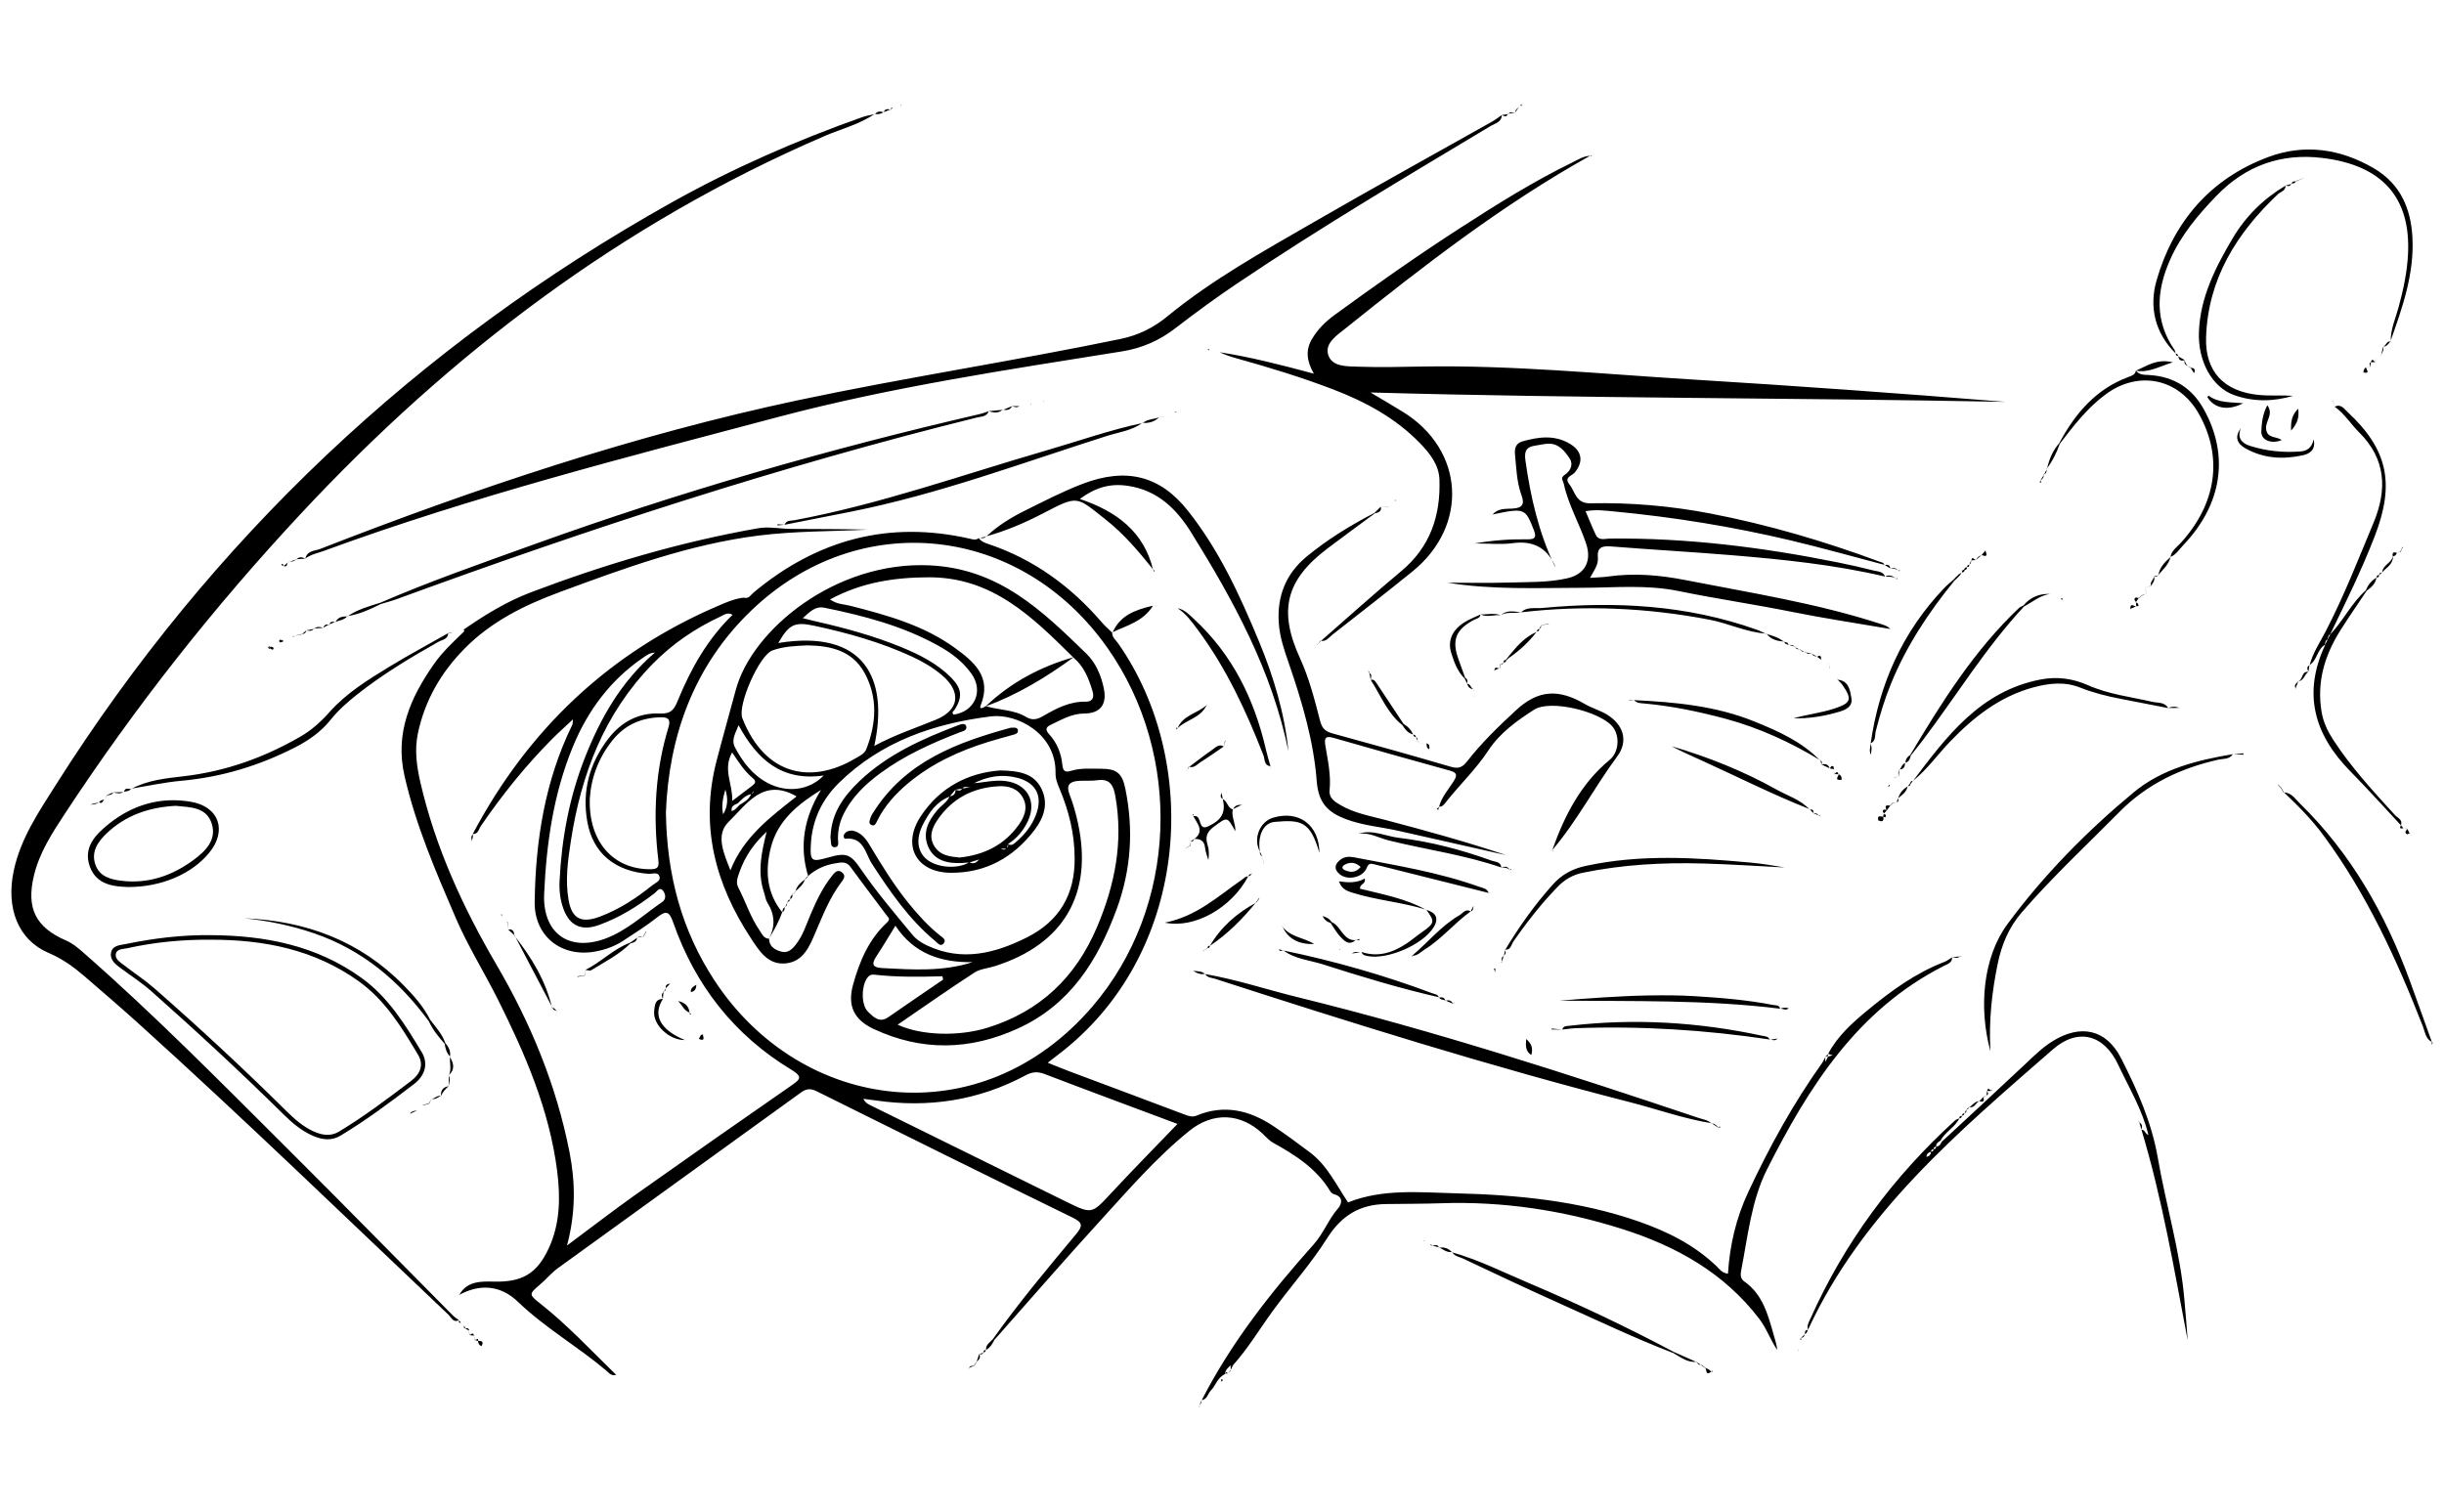 <svg enable-background="new 0 0 430 266" viewBox="0 0 430 266" xmlns="http://www.w3.org/2000/svg"><path d="m215.59 241.79c-1.36.55-1.67 2.02-2.58 2.95-.54.55-.61 1.58-1.63 1.65l.03.06c5.19-10.15 12.17-19.02 19.73-27.47 1.71-1.91 2.59-4.39 4.29-6.34.62-.71 1.01-2.02-.67-2.46-.26-.07-.56-.29-.7-.52-2.39-3.98-6.11-6.37-10.04-8.54-.71-.39-1.27-1.04-1.87-1.61-3.86-3.63-8.7-3.88-12.9-.5-5.84 4.71-10.71 10.39-15.75 15.9-6.3 6.89-12.41 13.96-18.6 20.95-.07-.07-.14-.13-.21-.2 4.55-6.4 9.58-12.41 14.6-18.43 1.26-1.51 1.23-2.07-.59-2.96-15.04-7.35-30.04-14.77-45.02-22.23-1.14-.57-1.89-.42-2.84.28-14.23 10.3-28.49 20.57-42.72 30.88-1.09.79-1.96 1.87-2.99 2.75-2.12 1.83-2.14 1.81-.03 3.49 4.8 3.8 8.96 8.28 13.33 12.53l-.04-.04c-.82.31-1.27-.35-1.75-.75-4.99-4.23-10.72-7.48-15.47-12.05-3.14-3.03-6.79-3.2-10.38-1.25l.03-.03c1.38-2.43 3.84-2.36 6.06-2.31 4.93.12 7.58-1.34 9.68-5.89 2-4.34 2.05-8.94 1.47-13.55-1.37-10.79-5.63-20.62-10.44-30.23-2.4-4.79-5.26-9.36-7.38-14.27-3.51-8.16-7.05-16.33-9.04-25.06-1.72-7.51 1.03-13.77 5.19-19.69 1.48-2.11 3.36-3.87 5.21-5.64.05-.05.13-.13.12-.19-.03-.21-.15-.24-.31-.1l.01.01c3.77-2.63 7.67-5.04 11.98-6.68 13.01-4.93 26.31-8.88 40.03-11.29 1.88-.33 3.89.11 5.84.12 4.45.03 8.91.01 13.36.13-6.38.32-12.81.24-19.12 1.04-12.13 1.52-23.57 5.72-34.98 9.94-6.23 2.3-12.07 5.18-16.79 9.98-4.12 4.18-6.95 9.07-8.18 14.86-.63 2.98-.21 5.86.45 8.74 2.65 11.43 7.47 21.92 13.38 32.02 6.01 10.27 10.54 21.22 12.84 32.97 1.04 5.3 1.11 10.61-.44 16.43 4.33-3.22 8.13-6.16 12.05-8.94 9.11-6.46 18.26-12.87 27.44-19.23 1.53-1.06 2.04-1.52.01-2.75-10.08-6.09-16.95-14.86-20.82-25.94-.68-1.94-1.22-2.16-2.81-.9-1.88 1.5-3.95 2.77-5.96 4.11-1.53 1.01-3.22 1.61-5.04 1.93-5.91 1.03-10.65-2.76-10.56-8.75.15-10.82 1.81-21.35 6.63-31.19.06-.12.04-.28.11-.94-1.38 1.3-2.51 2.3-3.58 3.37-4.71 4.72-8.86 9.89-12.62 15.39-.38.55-.49 1.52-1.52 1.42.01.01.05.06.05.06 9.77-18.47 24.08-32.05 43.36-40.28 1.25-.53 2.49-1.08 3.84-1.3l-.01.02c.19 0 .38 0 .57-.01l-.03-.09c.86.28 1.21-.47 1.69-.87 11.18-9.34 23.82-12.77 38.14-9.48.51.12 1.03.28 1.5-.13.41.6 1.05.83 1.7 1.05 8.02 2.69 14.57 7.5 20.04 13.88.54.62 1.18 1.16 1.77 1.74l-.04-.05c-.02.85.64 1.33 1.06 1.92 14.51 20.67 12.67 53.65-9.41 71.47-.87.7-1.76 1.37-2.98 2.32 1.43.57 2.57 1.05 3.72 1.48 6.78 2.54 13.57 5.07 20.34 7.63.73.27 1.35.52 2.14.19 4.86-2.02 9.32-.93 13.51 1.86 2.19 1.46 4.31 3.04 6.42 4.62 3.07 2.3 4.63 5.74 6.71 8.8 6.09-2.43 12.56-1.76 18.93-1.6 10.89.27 21.69 1.32 32.09 4.92 5.12 1.78 9.87 4.13 13.82 7.92.52.5.95 1.19 2 1.31.31-5.01 1.43-9.79 3.56-14.35 3.74-8 7.98-15.72 13.13-22.91l-.05-.07c.18 0 .36.01.54.01 0 0-.05.05-.05.05.16-.32.33-.64.49-.97l-.05.05c.28-.08.57-.16.85-.25-.03-.34-.07-.69-.1-1.03.31.01.61.03.92.04-.05-.01-.11-.02-.16-.03.07-.04.15-.09.22-.13-.02.05-.03.1-.05.15-.32 0-.64-.01-.95-.01.18.32.48.63.12 1.01-.29-.09-.57-.17-.85-.26l.04.04c1.67-3.2 4.33-5.55 7.03-7.77 4.12-3.39 8.43-6.53 13.48-8.46.47-.18.88-.53 1.32-.79.01.99-.84 1.2-1.47 1.52-15.2 7.71-23.76 21.27-31.08 35.76-2.79 5.52-3.39 11.84-4.58 17.9-.12.63-.13 1.39.54 1.85 3.31 2.31 4.2 5.93 5.22 9.5.24.84.51 1.67.6 2.58-1.21-1.79-1.89-3.83-3.21-5.55-6.19-8.06-14.55-12.72-24.04-15.74-10.39-3.3-20.99-4.91-31.89-4.54-3.24.11-6.49.09-9.74.14-4.58.08-7.78 2-10.34 6.05-2.84 4.5-6.46 8.52-9.61 12.86-2.3 3.16-4.3 6.54-6.93 9.45l.05.06c-.18 0-.36 0-.54 0l.07-.03c-.42.41-.91.78-.97 1.43zm-100.35-126.92c-.81-.04-1.41.4-2.04.83-5.78 3.94-9.77 9.3-12.41 15.71-3.41 8.28-4.65 16.98-5.05 25.85-.31 6.86 4.24 10.29 10.71 7.94 3.81-1.39 6.76-4.21 10.05-6.46.82-.56.56-1.48.13-2.02-.56-.7-1.05.15-1.46.47-3 2.32-6.18 4.29-9.77 5.59-3.03 1.1-5.15.2-6.27-2.84-.58-1.58-.76-3.24-.68-4.9.36-7.44 1.71-14.69 4.43-21.63 2.77-7.09 6.49-13.58 12.39-18.6-.03-.03-.06-.06-.09-.09.03.06.04.1.06.15zm13.65-6.65c-.78-.56-1.46-.04-2.11.27-4.49 2.09-8.52 4.84-11.99 8.39-8.47 8.67-12.54 19.37-14.35 31.11-.53 3.43-1.01 6.89-.41 10.36.59 3.39 2.29 4.16 5.49 2.97 3.45-1.29 6.44-3.27 9.27-5.54.51-.41 1.43-.72 1.26-1.45-.24-1.01-1.28-.5-1.95-.55-5.92-.44-9.8-3.66-10.77-9.18-.95-5.42.39-10.33 3.75-14.67 2.27-2.93 5.35-4.54 9.02-4.36 1.97.09 2.52-.73 3.15-2.27 2.3-5.62 5.24-10.85 9.66-15.12l-.13-.04zm-11.73 34.74c.16 11.13 2.81 20.84 8.56 29.6 15.24 23.22 46.81 27.44 66.44 4.62 15.07-17.53 15.99-44.26 2.69-63.16-15.28-21.71-43.63-24.81-62.62-6.62-10.24 9.8-14.56 22.29-15.07 35.56zm90.01 54.83c-7.85-2.94-15.63-5.81-23.37-8.78-1.25-.48-2.21-.39-3.38.24-8.27 4.43-17.08 5.75-26.33 4.41-.73-.11-1.46-.19-2.2-.29.34.64.72.87 1.12 1.07 11.51 5.67 23.01 11.34 34.52 17.01 4.6 2.26 4.55 2.2 7.95-1.46 3.79-4.08 7.7-8.04 11.69-12.2zm-103.4-57.22c-.24 7.52 4.11 12.41 10.61 12.4 1.15 0 1.62-.22 1.46-1.52-.97-7.95-.57-15.82 1.79-23.52.43-1.41-.17-1.73-1.42-1.7-3.45.08-6.33 1.38-8.47 4.08-2.48 3.1-3.76 6.68-3.97 10.26zm-23.03 91.76c-.35-.27-.74-.51-1.05-.82-9.78-9.86-19.49-19.79-29.33-29.59-11.71-11.66-23.31-23.45-35.76-34.34-.91-.79-1.82-1.57-2.96-2.06-5.39-2.33-7.03-5.69-5.68-11.39.96-4.06 3.19-7.48 5.42-10.88 12.33-18.78 26.2-36.38 41.51-52.8 26.33-28.26 56.56-51.17 92.23-66.53 2.93-1.26 6.1-2.02 8.78-3.88 0 0 .04.04.03.04-.73.17-1.48.27-2.18.52-11.62 4.11-22.88 9.05-33.63 15.06-44.73 25.06-80.92 59.2-108.35 102.55-2.98 4.7-6.13 9.35-7.34 14.96-1.43 6.64.76 12.26 6.13 14.53 2.36 1 4.33 2.41 6.22 4.03 3.32 2.85 6.63 5.72 9.88 8.65 18.42 16.66 36.26 33.94 54.28 51.02.48.47.8 1.42 1.8.93 0-.01 0 0 0 0zm151.6-119.57c.99.22 1.49-.59 2.1-1.08 4.69-3.67 9.4-7.33 14.03-11.08 10.01-8.08 9.2-21.44-1.66-28.13-1.88-1.16-3.79-2.27-5.69-3.4 37.27 1.05 74.49.92 111.7 1.65-18.43-1.49-36.87-2.82-55.32-3.95-15.66-.96-31.3-2.52-47.02-2.27-3.84.06-7.7.17-11.53.03-1.96-.07-4.64.06-5.28-2.14-.59-2.02 1.59-3.42 3.09-4.62 13.72-11.01 27.6-21.77 43.02-30.37l.05.02c-1.19.01-2.14.66-3.15 1.15-6.87 3.34-13.32 7.39-19.72 11.52-7.55 4.87-14.89 10.04-22.14 15.33-1.6 1.16-2.99 2.54-4 4.26-1.12 1.9-.95 3.81.34 6.08-5.81-1.56-11.13-2.93-16.57-3.77.97.46 1.96.79 2.97 1.07 5.74 1.6 11.44 3.34 17 5.47 5.69 2.18 10.97 5.03 15.26 9.45 1.75 1.8 3.36 3.82 3.44 6.45.21 6.34-1.63 11.84-6.71 16.07-4.81 4-9.45 8.2-14.17 12.32zm-178.65-14.44c.98-.76 2.19-.97 3.31-1.38 26.17-9.6 53.14-16.46 80.04-23.59 19.88-5.26 40.17-8.27 60.42-11.52 3.49-.56 6.59-1.93 9.41-4.12 3.52-2.72 7.12-5.35 10.81-7.83 14.52-9.79 29.58-18.7 44.59-27.71.78-.47 1.94-.65 1.96-1.93v.01c-.55.37-1.08.79-1.65 1.12-10.51 5.92-21.08 11.74-31.53 17.78-8.81 5.09-17.74 10.03-25.65 16.52-2.46 2.02-5.15 3.34-8.24 3.98-18.83 3.9-37.86 6.78-56.68 10.77-28.86 6.13-56.71 15.48-84.14 26.18-.95.37-2.35.28-2.62 1.75-.03-.01-.04-.03-.03-.03zm208.92-7.78c5.64-1.19 5.76-1.11 7.27 2.78.49 1.28.15 1.6-1.09 1.59-2.94-.04-5.86.13-9.34.73 2.62 0 4.68.22 6.68-.05 3.48-.48 5.92.69 7.41 3.86.03.07.04.14.07.22 0 0-.07-.05-.07-.05-2.82-5.91-4.26-12.18-5.16-18.63-.24-1.73.26-2.37 1.81-2.58.75-.1 1.49-.31 2.23-.33 1.84-.05 2.88 1.31 3.73 2.58.71 1.05.2 2.21-.88 2.92-.78.52-.25 1.03-.13 1.57.8 3.72 2.76 7 3.94 10.57.99 3-.2 5.32-3.25 6.03-3.46.8-7.05.66-10.58.77s-7.07.02-10.6.02c7.9 1.28 15.82.92 23.74.9 5.64-.01 11.27-.59 16.92.57 6.65 1.36 13.37 2.34 20.03 3.68 5.72 1.15 11.5 2.01 17.26 3-.49-.5-1.05-.68-1.62-.86-11.23-3.66-22.86-5.48-34.41-7.74-4.59-.9-9.07-1.28-13.67-.63-.95.13-1.92.15-3.15.23.69-1.28 1.49-2.28 1.38-3.53-.16-1.75.64-2.13 2.26-2 7.07.56 14.16.96 21.23 1.54 9.09.75 18.17 1.68 27.08 3.77l-.03.02c-.36-.97-1.32-.91-2.07-1.1-2.05-.52-4.11-.98-6.17-1.4-13.28-2.68-26.66-4.36-40.24-4.21-.83.01-1.91.43-2.42-.66-.64-1.33-1.18-2.71-1.8-4.16 1.81-.32 3.38-.11 4.95.04 10.53 1 20.96 2.68 31.25 5.13 5.49 1.31 10.93 2.84 16.4 4.28l-.04.04c-.09-.47-.52-.49-.85-.61-9.7-3.6-19.59-6.51-29.75-8.47-6.98-1.34-14.05-1.95-21.15-1.8-2.55.05-2.64-2.07-3.68-3.37-.98-1.23.5-1.47.97-2.05 1.58-1.93 1.27-3.79-.88-5.06-2.7-1.6-5.5-1.21-8.31-.42-1.14.32-1.44 1.15-1.33 2.28.24 2.4.29 4.83 1.12 7.13.57 1.58.31 2.31-1.54 2.42-1.19.07-2.58-.08-3.52 1.05zm-9.43 51.43c.63.03.94-.46 1.25-.85 2.43-3.07 5.29-5.78 7.45-9.08 2.03-3.08 5.03-5.22 8.04-7.15 2.84-1.82 11.39.27 13.72 2.9 1.4 1.58 1.24 4.56-.42 5.92-5.11 4.22-7.98 9.86-10.13 15.95l.03-.07c4.36-5.12 7.45-11.12 11.44-16.51 1.99-2.69 1.05-5.58-1.84-7.34-1.21-.73-2.64-1.12-3.87-1.84-4.64-2.71-8.21-2.53-12.15 1.12-3.04 2.81-6.04 5.7-8.59 8.99-.83 1.07-1.54 1.31-2.84.93-6.95-2.03-13.91-3.99-20.9-5.89-1.28-.35-1.8-.97-2.12-2.23-.96-3.72-1.91-7.45-3.52-10.97-3.85-8.4-2.51-13.77 4.83-19.33 2.75-2.08 5.55-4.11 8.32-6.17 0 0-.07-.08-.07-.08-4.23 2.19-8.28 4.67-11.95 7.71-3.61 2.99-5.19 6.92-4.87 11.64.17 2.53.98 4.85 1.8 7.21 2.31 6.72 4.34 13.59 4.88 20.65.29 3.9 2.05 5.51 5.14 6.68 2.99 1.13 6.18 1.36 9.27 2.06 6.3 1.43 12.61 2.85 18.92 4.27-7.01-2.35-14.12-4.31-21.26-6.19-2.7-.71-5.46-1.19-7.91-2.63-.99-.58-2.04-1.23-1.9-2.57.27-2.68-.3-5.26-.74-7.86-.23-1.35.01-1.8 1.46-1.38 6.82 1.96 13.64 3.88 20.48 5.77 1.29.36 1.26.85.62 1.87-.91 1.45-2.12 2.75-2.56 4.48zm87.47 59.82c-.01.29-.15.46-.46.44 0 .32-.15.47-.47.44.03.56-.31.81-.8.94-.23.03-.45.05-.68.08-.21.23-.42.46-.63.69.05.4.1.79.15 1.19-.29-.01-.58-.01-.87-.02.01.27.02.54.04.81-.42-.03-.84-.1-1.05.4.04.03.09.06.13.09-.04 0-.08 0-.13 0 .42-.03.8-.12 1.03-.53.5-.27.12-.49-.03-.74.3-.02.6-.03.9-.04-.05-.39-.1-.79-.16-1.18.36-.08.55-.32.61-.67.24-.02.48-.04.72-.06-.01-.54.31-.81.8-.93.01-.29.14-.46.45-.46 0-.29.15-.44.45-.45-.03-.57.35-.83.78-1.06.8-1.57 2.55-2.33 3.3-3.93-.26.13-.57.2-.77.39-10.88 9.91-19.47 21.49-25.47 34.96-.27.6-.68 1.2-.33 1.92 0 0-.07-.05-.06-.05 9.54-20.66 26.51-34.87 43.09-49.35 4.39-3.83 8.98-2.63 11.47 2.67 1.9 4.06 4.28 7.95 5.33 12.39-.05.1-.11.21-.16.31.05-.04.12-.08.13-.13.02-.06-.02-.14-.03-.21-.51-.14-.53-.96-1.21-.88 0 0 .04-.05.04-.04 3.67 12.16 5.77 24.66 8.15 37.11-.15-2.33-.38-4.66-.57-6.98-.7-8.54-3.25-16.73-4.69-25.13-1.08-6.27-3.63-11.98-6.46-17.54-2.61-5.12-7.12-6.05-12-3.04-1.82 1.12-3.31 2.6-4.85 4.05-4.88 4.6-9.81 9.14-14.73 13.7-.18.44-.43.8-.96.84zm-167.19-107.39c3.5-.95 6.81-2.37 10.02-4.04 6.3-3.28 5.84-3.03 11.1 1.11 3.19 2.51 5.81 5.63 8.35 8.8l-.04.05c-1.61-6.74-6.43-10.33-12.9-12.51 2.77-2.05 5.34-2.76 8.38-2.32 5.3.76 8.64 4.08 11.26 8.3 7.46 12.01 14.2 24.36 17.06 38.43-.68-6.74-2.61-13.14-5.19-19.36-3.36-8.1-7-16.05-12.51-22.99-4.86-6.13-10.81-7.69-18.59-4.69-3.44 1.32-6.74 3.03-10.05 4.67-2.47 1.23-4.83 2.67-6.85 4.6 0-.02-.04-.05-.04-.05zm127.65 103.33c-.59-.65-1.46-.72-2.22-.98-23.27-7.82-46.63-15.38-70.49-21.24-5.48-1.34-10.84-3.14-16.41-4.1l.03-.04c.36.71 1.12.68 1.73.87 24.16 7.82 48.39 15.42 73 21.72 4.81 1.23 9.49 2.93 14.41 3.71 0 .01-.05.06-.05.06zm-264.03-33.16c9.53.06 18.57 1.79 26.52 7.52 4.73 3.41 7.69 8.23 10.6 13.07 1.19 1.98.61 4.11-1.34 5.6-4.18 3.21-8.41 6.36-12.94 9.09-1.58.95-3.19.74-4.78.07-1.97-.84-3.6-2.18-5.11-3.67-7.57-7.47-15.37-14.7-23.33-21.75-1.7-1.51-3.59-2.74-5.41-4.08-.9-.66-1.97-1.45-1.76-2.71.23-1.4 1.67-1.38 2.72-1.6 4.89-1.01 9.82-1.6 14.83-1.54zm-.07.8c-4.92-.03-9.8.43-14.61 1.5-.77.17-1.89.08-2.03 1.07-.12.86.77 1.4 1.43 1.9 1.79 1.38 3.69 2.63 5.39 4.11 7.89 6.91 15.58 14.04 23.04 21.42 1.51 1.49 3.07 2.92 5.04 3.78 1.43.62 2.9.87 4.34.01 4.46-2.68 8.6-5.82 12.75-8.96 1.57-1.19 2.25-2.81 1.2-4.57-2.86-4.79-5.74-9.57-10.42-12.93-7.84-5.63-16.74-7.34-26.13-7.33zm30.04-59.08c.93-.29 1.88-.53 2.8-.87 33.51-12.28 67.39-23.37 102.05-31.95.75-.19 1.71-.11 2.05-1.1-.49.16-.97.36-1.48.48-26.7 6.17-52.99 13.73-78.77 23.04-9 3.25-18.04 6.39-26.83 10.2.06.06.12.13.18.2zm315.71-44.05c-.05-.22-.05-.47-.16-.64-3.54-5.13-3.22-10.39-.8-15.87 1.93-4.37 4.91-7.89 8.17-11.27 5.14-5.35 11.44-7.54 18.65-6.66 10.5 1.28 15.55 6.93 15.05 16.92-.16 3.19-.82 6.25-1.65 9.32-.54 2-1.45 3.93-1.39 6.08l-.06-.04c2.1-5.9 4.19-11.8 3.88-18.21-.26-5.19-2.13-9.53-6.82-12.27-5.87-3.42-12.16-4.33-18.5-1.98-10.22 3.79-16.72 11.39-19.7 21.72-1.34 4.64-.31 9.26 3.38 12.88-.01-.02-.05.02-.05.02zm10.15 70.47c-6.3 1.06-12.5 2.57-17.52 6.74-8.27 6.86-15.77 14.49-22.18 23.15-4.34 5.87-5.1 14.77-3.02 22.38-.29-5.52.28-10.45 1.28-15.34.69-3.37 1.94-6.41 4.25-9.09 5.39-6.23 11.41-11.83 17.19-17.68 4.85-4.9 10.72-7.67 17.33-9.17.89-.2 2.01-.02 2.63-1zm-370.36 23.39c-2.42-.09-5.56-.29-6.76-3.64-1.19-3.35 1.03-5.61 3.37-7.48 4.2-3.35 9.03-4.79 14.38-3.89 5.01.84 6.49 5.1 3.23 9.03-3.02 3.66-8.34 6-14.22 5.98zm8.36-14.29c-4.69.25-8.84 1.67-12.19 4.89-1.48 1.42-2.72 3.19-1.95 5.43.74 2.19 2.8 2.67 4.75 2.89 4.64.52 8.81-.94 12.5-3.66 2.09-1.54 4.14-3.51 3.24-6.4-.96-3.01-3.9-2.88-6.35-3.15zm107.13-49.46c3.91-.77 7.81-1.53 11.72-2.31 15.41-3.07 30.1-8.59 45.02-13.33 2.11-.67 4.39-.93 6.24-2.31 0 0 .03.04.03.04-5.82 1.23-11.43 3.23-17.13 4.88-14.67 4.26-29.08 9.42-44.15 12.23-.6.12-1.42-.04-1.73.8zm237.75-27.12c-.13.71-.68.88-1.27 1.1-5.76 2.12-9.43 6.44-12.22 11.67l.11.09c2.42-3.16 4.83-6.31 8.09-8.71 5.76-4.25 12.87-2.79 16.38 3.47 4.26 7.58 3.11 15.74-3.17 22.67-.69.76-1.65 1.36-1.83 2.5 1.01-.43 1.57-1.38 2.28-2.12 6.82-7.17 8.09-15.75 3.59-23.86-2.07-3.73-5.23-5.74-9.48-6.03-.9-.07-1.83.05-2.48-.78zm-352.77 73.57c2.97-.48 5.92-1.13 8.91-1.4 7.09-.64 13.74-2.67 20.04-5.9 2.36-1.21 4.53-2.73 6.2-4.83 1.33-1.67 2.91-3.05 4.56-4.37 4.5-3.58 9.41-6.53 14.4-9.35.65-.37 1.7-.42 1.73-1.53-3.46 1.97-6.97 3.85-10.37 5.92-3.79 2.31-7.59 4.66-10.57 8.03-1.47 1.66-3.08 3.1-4.98 4.21-6.39 3.71-13.2 6.16-20.58 7.02-3.17.37-6.4.68-9.3 2.25 0 0-.04-.05-.04-.05zm379.13-106.15c-3.91 2.32-7.07 5.45-9.36 9.33-3 5.08-5.68 10.34-5.91 16.42-.2 5.22 2.34 9.76 6.2 11.13 3.42 1.22 6.9 1.16 10.37.13-2.02-.13-4.06.04-6.07-.16-6.08-.6-9.44-4.1-9.24-10.14.33-10.26 5.36-18.3 12.62-25.17.51-.48 1.45-.6 1.35-1.59-.01 0 .05.06.04.05zm25.7 150.69c-1.29-3.6-2.57-7.2-3.88-10.79-4.3-11.73-10.34-22.38-19.35-31.18-.81-.79-1.49-1.93-2.87-1.92 0 0 .04-.06.04-.06 2.52 2.39 4.97 4.85 7.03 7.66 7.58 10.29 12.86 21.78 17.48 33.62.37.95.45 2.1 1.51 2.67zm-163.09-16.22c1.05.13 1.12-.86 1.5-1.41 2.36-3.42 4.91-6.67 7.81-9.66 1.25-1.29 2.67-2.11 4.45-2.47 6.99-1.43 14.05-1.82 21.15-1.62 4.78.13 9.56.46 14.33.7-2-.34-4.01-.68-6.03-.86-9.7-.89-19.4-1.51-29.05.6-2.31.5-4.18 1.54-5.75 3.3-3.18 3.56-5.92 7.41-8.37 11.5.01-.02-.03-.07-.04-.08zm145.99-95.56c1.76 1.24 2.86 3.09 4.35 4.56 4.71 4.69 4.91 10.08 2.52 15.83-2.69 6.46-5.23 12.99-8.47 19.22-1 1.92-2.24 3.75-2.79 5.89 0 0-.02-.02-.02-.02 1.39-.85 1.32-2.82 2.78-3.61l-.07.06c.03-.4.08-.8.51-1l-.05.08c.09-.37.1-.79.51-1l-.06.09c2.76-5.66 5.53-11.31 7.82-17.21 3.65-9.37 2.32-15.37-4.74-21.94-.57-.53-1.17-1.51-2.29-.93-.01.01 0-.04 0-.02zm-29.28 53.05c-.62-1.1-1.81-.88-2.77-1.1-3.81-.87-7.74-1.33-11.32-2.92-2.74-1.21-5.5-1.56-8.36-1.01-10.58 2.04-16.51 9.97-22.46 17.87 0 0-.01-.01-.01-.01 2.48-1.98 4.3-4.58 6.47-6.85 4.16-4.35 8.78-8 14.72-9.62 2.73-.74 5.53-1.05 8.21.02 2.33.93 4.71 1.52 7.15 1.99 2.8.54 5.59 1.08 8.37 1.63zm40.97 20.59c.31-.99-.63-1.27-1.07-1.76-3.85-4.22-7.72-8.42-10.85-13.23-.99-1.53-1.76-3.12-2.06-4.95-.88-5.26.56-9.97 3.33-14.36 1.48-2.34 3.06-4.62 4.6-6.92l-.12-.11c-2.55 2.24-3.99 5.38-6.31 7.8l.06-.09c-.17.33-.34.66-.51 1l.05-.08c-.17.33-.34.67-.51 1 0 0 .07-.06.07-.06-4 8.49-2.02 15.77 4.36 22.25 3.06 3.11 5.98 6.37 8.96 9.56zm-198.91-10.36c-.26-.93-.56-1.86-.77-2.8-2.04-8.91-5.88-16.82-12.69-23.1-.82-.76-1.59-1.61-2.75-1.87l-.03.04c1.4.94 2.38 2.28 3.36 3.6 5.06 6.79 8.6 14.39 11.65 22.24.27.68.06 1.75 1.22 1.88zm31.97 85.49c.38.76 1.2.83 1.85 1.13 5.65 2.66 11.29 5.34 16.98 7.89 6.65 2.98 13.23 6.13 20.04 8.75l.14-.17c-8.31-4.42-16.81-8.44-25.47-12.11-4.49-1.9-8.86-4.11-13.58-5.44.01 0 .04-.05.04-.05zm57.7-42.79c-.15-.72-.77-.6-1.26-.69-4.6-.89-9.26-1.27-13.92-1.55-2.63-.16-5.27-.16-7.91-.12-2.71.04-5.42.19-8.13.35-2.53.15-5.06.37-7.59.57 12.98.12 25.95-.18 38.85 1.42zm-51.29-20.4c-6.72-1.68-13.44-3.35-20.16-5.05-.68-.17-.98-.12-1.3.67-.69 1.69-3.35 2.24-4.74 1.09-1.1-.91-.87-1.82.18-2.6.72-.53 1.56-.53 2.39-.37 7.4 1.43 14.85 2.62 21.98 5.18.61.22 1.36.26 1.63 1.04zm-22.51-4.57c-.91-.84-1.86-.94-2.88-.36-.41.23-.46.64-.03.86 1.01.49 2 .58 2.91-.5zm71.97 30.41c-.23-.62-.79-.59-1.3-.7-11.21-2.41-22.51-3.11-33.92-1.76-.52.06-1.09-.01-1.28.67.75-.08 1.49-.21 2.24-.24 11.5-.43 22.93.29 34.31 1.99zm44.61-76.42c-.26.15-.56.25-.77.45-7.91 7.49-13.61 16.62-19.14 25.88 0 0 .1.09.1.09.74-.94 1.5-1.87 2.22-2.83 5.89-7.83 11.02-16.22 17.73-23.43zm-35.75 27.27c-3.22-3.31-7.34-5.15-11.51-6.84-6.79-2.77-13.99-3.43-21.23-3.78h.01c.51.58 1.22.53 1.88.6 4.82.44 9.53 1.43 14.21 2.68 5.94 1.6 11.44 4.14 16.68 7.31zm23.48-31.83c-.56.5-1.15.97-1.66 1.51-7.34 7.69-11.43 16.91-12.93 27.36l-.03-.04c1-.4.75-1.41.93-2.14.72-2.85 1.57-5.64 2.68-8.36 2.72-6.68 6.65-12.6 11.18-18.16-.05-.06-.11-.11-.17-.17zm-76.13 5.76c11.14-1.29 22.2-.82 33.21 1.3 3.38.65 6.52 2.23 10 2.45 0 0-.04.06-.04.06-.54-.25-1.06-.54-1.62-.74-12.31-4.38-25-5.05-37.87-3.83-1.21.12-2.61-.28-3.65.78zm-41.86 59.43c2.08 1.61 4.69 1.77 7.07 2.53 6.73 2.16 13.49 4.21 20.39 5.78 0 0-.04.04-.04.04-.13-.56-.66-.57-1.05-.71-8.6-3.23-17.42-5.74-26.42-7.59zm-150.03 12.28c-1.17-2.32-2.87-4.24-4.67-6.07-7.71-7.86-17.25-11.36-28.05-11.8 4.18.42 8.3 1.28 12.31 2.65 8.44 2.9 14.94 8.34 20.15 15.45.09-.08.18-.16.26-.23zm188.46-26.8c-.1-1.04-1.02-.97-1.68-1.2-5.33-1.93-10.8-3.37-16.43-4.04-2.34-.28-4.59-1.52-7.04-.7 1.95-.29 3.62.75 5.41 1.19 6.56 1.62 13.31 2.52 19.74 4.75zm54.24-10.21c-1.61-1.75-3.89-2.42-5.88-3.54-5.83-3.26-12.01-5.71-18.42-7.6 1.85.98 3.77 1.81 5.67 2.68 6.21 2.83 12.31 5.91 18.67 8.41 0 .01-.04.05-.04.05zm-98.72 11.78c-.52-.06-.82.33-1.18.58-4.18 2.9-7.98 6.46-13.55 7.55 5.27 1.11 11.8-2.66 14.68-8.17zm31.24 5.88c-3.63-2.02-7.69-2.74-11.62-3.72-.12-.83 1.13-.86.81-1.78-1.42.79-2.94.72-4.52.48.42 1.21 1.16 1.61 2.18 1.94 4.31 1.39 8.86 1.7 13.17 3.05zm-40.9-12.49c1.1-.04 1.88.26 2.01 1.56.07.73.38 1.45.58 2.17.14-.94.13-1.85-.14-2.68-.45-1.41-.1-2.31 1.13-3.21 2.37-1.74 2.31-1.82 3.75.82.09-1.43-.77-2.6-.43-3.88 0 0 .04.04.04.04-1-.22-.97-1.47-1.82-1.82 0 0 .01-.01.01-.01.53 2.31-.11 3.64-2.56 4.8-1.77.83-1.13-1.58-2.18-1.79-.14-.03-.29-.01-.43-.01l-.04-.02c.72 1.35 2.08 2.68.12 4.11 0-.01-.04-.07-.04-.08zm184.21-72.21c-1.15 1.55-.55 2.71.91 3.52 3.18 1.76 6.6 1.95 10.07 1.17 1.11-.25 2.28-.88 1.87-2.79-.32 1.5-1.2 2.05-2.31 2.13-3.02.23-6.02-.07-8.91-.99-1.46-.46-2.29-1.44-1.59-3.11zm-172.56 74.4c-.42-2.7.58-5 2.59-5.18 4.69-.42 6.28-.11 7.89 5.46-.04-4.88-3.53-7.55-8.12-6.21-2.37.69-3.57 3.67-2.38 5.93zm29.28 10.27c1.56 2.11 1.49 2.39-.8 3.98-.92.64-1.78 1.39-2.71 2-2.41 1.59-4.99 2.43-7.88 1.46h.01c.14.52.54.61 1.02.71 3.49.71 9.8-1.98 11.69-5.11.92-1.52.36-2.56-1.34-3.01-.02 0 .01-.03.01-.03zm-2.47 8.1c.92.03 1.47-.65 2.17-1.08 3.02-1.87 5.26-4.68 8.12-6.73h-.02c-.91-.53-1.36.33-1.96.68-3.23 1.87-5.55 4.8-8.36 7.15zm74.8-48.63c.3.33.64.63.9.99 1.75 2.51 1.49 3.17-1.36 4.12-2.38.79-4.87 1.06-7.27 1.74 2.74.07 5.4-.37 8.01-1.14 1.22-.36 2.44-.92 2.19-2.41-.24-1.39-.45-3.05-2.42-3.25zm-127.59-8.27c2.51-1.22 5.4-1.85 7.18-4.7-3.18.74-5.84 1.73-7.13 4.76-.01-.01-.05-.06-.05-.06zm62.1 7.98c-.38-1.06-.75-2.12-1.15-3.18-1.26-3.4-.51-5.34 2.74-7.02.45-.23 1.04-.27 1.11-.94 0 0 .01.02 0 .01-.88.41-1.79.76-2.62 1.25-2.25 1.31-3.21 3.26-2.55 5.44.5 1.64 1.08 3.27 2.34 4.54zm-167.24 45.36c2.23 4.25 4.45 8.49 6.68 12.74l-.07.05c-1.13-4.82-3.62-8.93-6.66-12.76zm122.33 1.82c3.14-2.1 5.76-4.75 8.13-7.66 0 0 .04.04.04.05-3.4 1.81-6.2 4.26-8.17 7.61-.01-.01 0 0 0 0zm185.82-91.11c-.07-1.3 1.36-2.44.23-4.02-.86 1.58-1 3.15-1.06 4.63-.06 1.52 1.79 2.24 3.57 1.5-.9-.74-2.64-.19-2.74-2.11zm-282.06 100.46c-1.42 0-1.42 1.18-1.53 2.06-.31 2.45 2.64 5.22 5.4 5.17-4.34-1.8-5.72-4.37-3.87-7.23zm271.75-105.89c1.26 2.01 3.65 2.43 6.28 1.05-2.13-.21-4.29 0-6.09-1.34-.06.1-.21.25-.19.29zm-141.44 57.48c-1.62-2.44-3.23-4.88-4.85-7.31-.22-.33-.48-.57-.92-.42 1.76 2.71 2.91 5.84 5.55 7.94.07-.08.15-.14.22-.21zm-143.96 43.3c.35.02.8.2 1.04.05 2.37-1.47 4.9-2.73 6.91-4.73 0 0-.09-.1-.09-.1-2.94 1.07-5.09 3.44-7.86 4.78zm272.81-105.46c2.21.42 4-.7 6.5-1.47-2.91-.7-4.62.7-6.5 1.47zm-137.21 100.23c-2.33.13-2.6-2.51-4.31-3.2-.05.06-.11.11-.16.17.55.79 1.01 1.66 1.66 2.36.73.79 1.56 1.7 2.76.63zm-23.27-34.09c-.86-.52-1.44.17-2 .56-1.41.97-2.76 2.04-4.14 3.07 0 0-.03-.07-.03-.08.95.33 1.5-.43 2.15-.84 1.37-.86 2.69-1.81 4.02-2.71.01-.01 0 0 0 0zm50.19-15.6c1.87-1.29 3.51-2.81 4.89-4.62l.04.04c-2.21.88-3.64 2.66-5.09 4.42zm-39.84 47.28c.85 2.09 2.87 3.21 5.54 3.07-1.81-1.14-4.23-1.19-5.6-3.12zm-13.33-39c-1.59 1.5-4.16 1.76-5.12 4.05l-.01.04c1.56-1.52 4.09-1.81 5.08-4.04zm192.01-52.12c-1.09 1.08-1.32 2.2-1.24 3.85 1.12-1.26 1.45-2.34 1.24-3.85zm-337.47 34.15c-1.99.63-4.01 1.18-5.75 2.4 0 0-.04-.05-.04-.05 2.14-.3 4.05-1.22 5.96-2.15-.05-.06-.11-.13-.17-.2zm289.26.64c1.49-.78 2.78-1.95 4.54-2.19-1.9-.09-3.46.59-4.68 2.03zm-277.77 76.88c-.54-1.61-1.68-2.82-2.67-4.13-.08.08-.17.15-.25.23.69 1.5 1.71 2.78 2.81 4zm283.94-105.6c-1.16 1.31-1.78 2.88-2.17 4.56l-.05-.05c1.02-1.34 1.77-2.83 2.32-4.42 0 .01-.1-.09-.1-.09zm-63.77 161.71c-1.34-.59-2.68-1.19-4.01-1.78 0 0-.14.17-.14.17 1.32.72 2.53 1.77 4.2 1.54zm-29.11-54.04c.29-1.11.14-1.91-.9-2.83-.11 1.28-.12 2.15.9 2.83zm110.26-84.43c.85-.99 1.88-1.86 2.2-3.21-1.02.89-1.94 1.84-2.15 3.26 0-.01-.05-.06-.05-.05zm41.31-3.31c-.25 1.2-1.87 1.53-1.86 2.89l-.05-.05c.75-.86 1.94-1.43 1.94-2.8 0-.01-.02-.04-.03-.04zm-299.67 80.31c-.11-1.27-.91-1.84-2.04-2.07.75.62 1.03 1.75 2.1 2.03zm192.56-65.29c-.92-.74-2-1.11-3.13-1.38 0 0 .04-.06.04-.05.8 1.04 1.92 1.32 3.14 1.37zm-234.96 76.28c1.19-1.01.9-2.12.22-3.25 0 0 .04-.03.04-.03-.12 1.1.33 2.25-.23 3.32zm254.98-48.71c.73-.61 1.58-1.14 1.73-2.2 0 0 .04.05.04.05-.87.51-1.47 1.23-1.74 2.2zm-66.3-32.76c-1.24-.15-2.5-.45-3.57.51v-.01c1.12-.65 2.38-.27 3.56-.51-.01.01.02.02.01.01zm-63.59-34.34c-.98.38-2.11.31-2.96 1.03 0 0-.03-.04-.03-.04 1.14.11 2.13-.21 2.95-1 0 0 .05.02.04.01zm212.37 30.55c.82-.6 1.57-1.24 1.74-2.33l.01.01c-.89.51-1.48 1.27-1.88 2.2zm-169.66 23.62c.49.75 1 1.48 1.96 1.67l-.04.04c-.34-.84-.94-1.45-1.7-1.91-.07.07-.15.13-.22.2zm-12.45 34.67c-.34-.58-.89-.84-1.59-1.06.34.67.8 1.04 1.43 1.23.05-.06.1-.12.16-.17zm-22.28 9.16c-.5-.54-1.17-.45-2.08-.58.82.53 1.44.68 2.12.54 0-.01-.04.04-.04.04zm192.41-51.54c1-.11 1.03-1.24 1.75-1.64l.02.01c-1.27-.2-.95 1.35-1.79 1.63zm-326.16 63.82c.11.83.34 1.62.95 2.25 0 0-.04.03-.04.03.19-.94-.18-1.7-.78-2.38-.01 0-.13.1-.13.1zm43.31-9.1c.66-.16.94-.51.96-1.3-.65.38-1.04.66-.96 1.3zm271.34-41.9c.61.04 1.22.07 1.82.11 0-.08 0-.16-.01-.24-.6.05-1.19.1-1.79.14 0 0-.03-.02-.02-.01zm-128.87-24.43c-1.16-.45-2.36-.11-3.53-.13.01.01 0-.01.01-.01 1.16.56 2.35.02 3.52.14 0 0 0 .01 0 0zm-205.06 1.2c.73-.32 1.6-.32 2.13-1.04 0 0 .04.05.04.04-.87 0-1.69.12-2.12 1.03-.01.01-.06-.03-.05-.03zm215.91 71.71c-.63-.06-1.25-.11-1.88-.17 0 .06-.01.11-.01.17.63.01 1.26.01 1.89 0-.01.01 0 0 0 0zm73.44 12.62c-.85-.06-1.22.72-1.85 1.04l-.04-.07c.99.37 1.18-.75 1.84-1 0 0 .05.03.05.03zm-269.37-2.65c-.99.16-1.44.74-1.34 1.74.27-.71.76-1.25 1.34-1.74zm174.28 28.37c.72.4 1.38.94 2.28.81 0 0-.04.04-.04.04-.62-.7-1.39-.95-2.3-.79.01.01.06-.06.06-.06zm-78.53 16.15c-.53.57-1.31.99-1.21 1.95l-.04-.04c.73-.36 1.12-1.02 1.47-1.7-.08-.08-.15-.15-.22-.21zm154.44-104.79c-.04.62-.32 1.23.02 1.93.13-.72.24-1.35-.06-1.97 0-.01.03.03.04.04zm55.26-67.51c-.3.98.67.96 1.09 1.36l-.04.03c-.55-.31-.97-.72-1.05-1.39zm-71.14 114.13c.48.01.97.41 1.46-.07-.54-.13-1.04-.15-1.51.11 0 0 .04-.03.05-.04zm68.24-52.91c.55-.01 1.09-.01 1.93-.01-.88-.35-1.41-.19-1.94.02-.01.01 0 0 .01-.01zm-141.96 42.95c-.5.14-1.04-.26-1.67.27.68-.11 1.19-.2 1.69-.28 0 0-.01 0-.02.01zm-65.58-95.18c.87.29 1.72.41 2.48-.28 0 0 .06.05.05.04-.84.09-1.68.17-2.53.24zm68.98 16.81c-.37.37-.74.74-1.11 1.1 0 0 .07.08.07.08.62-.16 1.24-.31 1.04-1.18zm88.78 12.27c.64.15 1.4-.12 1.9.51l-.04-.06c-.53-.59-1.15-.8-1.9-.42 0 0 .03-.02.04-.03zm-9.81 33.78c-.23-.74-.77-.84-1.43-.68h.01c.49.23.99.47 1.49.7 0 0-.06-.03-.07-.02zm25.71-36.64c.35-.3.7-.6 1.04-.9l.06.02c-.51.1-.84.41-1.05.86zm73.01-38.48c-.76-.14-.79.76-1.33.93.64-.04.93-.53 1.28-.96 0-.01.06.03.05.03zm-133.12 63.1c-.28 0-.56 0-.84 0 0 .03 0 .06.01.09.28-.03.56-.06.83-.09zm91.44-21.75c.02.61-.83 1-.42 1.7l-.05-.03c.25-.53.79-.98.47-1.67zm-288.44 63.22c-.06-.67-.22-1.23-1.09-1.09.38.35.76.7 1.14 1.05-.01 0-.05.04-.05.04zm328.34-101.82c.05-.63.7-1.12.45-1.83-.15.61-.3 1.21-.45 1.83.01-.01 0 0 0 0zm-200.33 78.79c-.68-.03-1.28.08-1.56.81 0 0-.04-.04-.04-.04.55-.27 1.1-.55 1.66-.82zm-106.37 23.37c-.43.3-.86.6-1.3.91 0 0 .09.1.09.1.57-.14 1.13-.31 1.15-1.05zm155.33-146.5c-.2.5-.9.66-.9 1.3h-.01c.29-.42.59-.83.88-1.25zm43.95 164.43c.38 0 .76.36 1.33-.17-.6.09-.99.15-1.38.21 0 0 .04-.04.05-.04zm23.76-48.7c.69-.14.85-.69 1-1.26 0 0-.1-.09-.1-.09-.55.3-.81.78-.85 1.39zm-197.14-41.89c-.42-.03-.84-.06-1.26-.09 0 .07.01.13.01.2.42-.04.83-.07 1.25-.11zm115.16 49.63c-.14.13-.28.25-.41.38.08.06.17.12.25.18.05-.19.09-.38.14-.57zm-177.28 51.38c.67.24 1.11-.33 1.67-.46-.67-.22-1.08.47-1.68.49zm182.19-73.07c.17.55.47.96 1.11.98 0 0 .02.01.02.01-.51-.16-.49-1-1.18-.94 0-.01.06-.05.05-.05zm-80.07-48.81c-.52.22-1.04.43-1.55.65 0 0-.05-.04-.05-.04.65.11 1.27.14 1.6-.61zm157.19 62.8c-.59.18-.68.8-1.03 1.19 0 0-.04-.06-.05-.07.81.03 1.01-.49 1.04-1.16-.01 0 .04.04.04.04zm-157.2-62.8c.4.07.79.36 1.32 0-.51 0-.91 0-1.32 0zm84.59 19.04c-.29-.03-.59-.05-.88-.08.29.03.58.06.88.09-.01.01 0-.01 0-.01zm-90.34 147.76c-.17.5-.33 1.01-.5 1.51 0 0-.04-.04-.04-.04.4-.41.92-.77.54-1.47-.01 0 0 0 0 0zm-152.36-98.83c-.36.15-.73.31-1.09.46l.02.06c.39-.1.86-.04 1.07-.52zm244.23 13.22c.54.02 1.09-.02 1.48.46l-.03-.06c-.34-.66-.88-.61-1.45-.4zm-2.24 4.47h.35c-.12-.01-.24-.02-.36-.03 0-.01.01.03.01.03zm-23.38 8.27c.21.02.42.04.63.06 0-.08 0-.16 0-.24-.19.08-.39.15-.58.23 0 0-.05-.05-.05-.05zm-12.86 1.84c-.19-.06-.37-.13-.56-.18-.02-.01-.1.11-.09.12.23.24.46.17.7.01 0-.01-.05.05-.05.05zm10-.09h.18l-.09-.1zm-80.23-147.4c.41-.17.83-.33 1.24-.5l.06.07c-.54-.16-1.06-.26-1.26.48zm.05.04c-.59-.26-1.11-.24-1.55.28 0 0-.03-.04-.03-.04.56.14 1.06 0 1.54-.29-.01.01.04.05.04.05zm98.81 156.34c-.14-.68-.64-.66-1.16-.59 0 0 .04-.04.04-.04.24.49.8.36 1.18.6zm-41.49-114.57c-.05-.04-.1-.1-.15-.11-.06-.01-.12.04-.19.06.05.04.1.08.15.11.06-.02.13-.04.19-.06zm41.55 114.52c.44.18.87.37 1.3.56l-.04-.05c-.3-.54-.75-.68-1.32-.46 0 0 .05-.04.06-.05zm130.03-112.72c-.39-.22-.78-.45-1.17-.67l.04-.04c.05.76.48.92 1.13.71zm-200.74 7.19-.12.05.13.04zm-2.22.44-.15.07.18.05zm25.29 1.39c-.25.29-.51.59-.76.88.24-.28.48-.55.72-.83zm-.76.89c-.66.04-1.31.09-1.98.13-.01 0 .04.02.03.01.64-.05 1.3-.1 1.95-.14zm34.96 45.04c-.07-.11-.14-.23-.21-.34.04.13.09.27.13.4 0 .01.08-.06.08-.06zm118.69-34.76c-.2.33-.4.67-.61 1l.04-.01c.32-.28.62-.56.49-1.05.01 0 .08.06.08.06zm68.24 99.78v.52c.01-.03.02-.05.04-.08.14-.18.17-.34-.08-.45 0 0 .04.01.04.01zm-68.8-98.8c-.07.11-.14.21-.22.32.1.03.2.05.31.08-.04-.13-.08-.26-.13-.39-.01 0 .04-.01.04-.01zm-335.99 54.31c-.51-.02-1.11-.27-1.25.55l-.05-.04c.43-.16.98-.05 1.27-.55-.01-.01.03.04.03.04zm55.9 50.43c0 .63-.02 1.25-.03 1.87.11-.64.36-1.28-.01-1.92 0 0 .03.04.04.05zm-26.89-90.86c.54-.03 1.09-.06 1.62-.1-.01-.01 0 .02 0 .01-.56-.34-1.09-.38-1.56.15zm-1.22.4c-.33.28-.66.55-.99.83l.05-.06c.83.42.43-.8.99-.74.01 0-.05-.03-.05-.03zm280.71.57c.35.22.69.44 1.04.67 0 0-.03.01-.03.01-.06-.68-.49-.76-1.04-.63-.01-.01.03-.05.03-.05zm2.43 1.1c-.36-.54-.86-.62-1.42-.43.01 0 .03-.01.05-.02.51.07 1.06.01 1.41.5zm42.38 96.94c.13.45.25.9.39 1.35.01-.01-.04.04-.03.03.25-.56.17-1.01-.39-1.32zm-74.04.98c-.35-.32-.65-.75-1.21-.67 0 0 .05-.05.05-.05.4.26.8.52 1.2.79zm-78.82-63.58v.58c.01-.19.01-.38.02-.57 0 0-.02-.01-.02-.01zm-166.67-24.35c.35-.19.7-.39 1.05-.58l.06.08c-.52-.16-.92-.06-1.07.53zm.02.01c-.57-.18-1.12-.29-1.6.19l-.05-.06c.54-.05 1.08-.09 1.63-.14 0 0 .03.02.02.01zm-3.83 1.1c.46.01.77-.17.86-.65-.27.23-.53.47-.8.7zm-31.23 27.8c-.63.02-1.25.04-1.88.06.62.15 1.25.31 1.84-.1 0 0 .04.05.04.04zm199.86 10.43c-.06.4.1.7.42.93 0 0-.01-.01-.01-.01-.14-.31-.29-.62-.43-.92zm112.33-49.33c.1-.01.21-.02.31-.03-.17-.28-.2-.03-.28.08 0 .01-.03-.05-.03-.05zm-111.6 51.5c-.1-.42-.2-.83-.31-1.25 0 0-.01-.01-.01-.01.1.43.21.87.31 1.3zm-19.47-51.73c.03.12.06.24.08.35.06-.06.12-.12.18-.18-.1-.04-.21-.09-.31-.13.01 0 .05-.04.05-.04zm54.75 19.11c.15.31.3.62.45.92 0 0-.05.04-.05.04.21-.44.13-.8-.28-1.06-.01 0-.12.1-.12.1zm-207.81-19.72c-.04-.13-.04-.35-.11-.38-.2-.09-.29.04-.15.22.05.07.21.06.32.09-.01 0-.06.07-.06.07zm2.26-1.17c-.41.12-.82.24-1.22.36.01.01-.05-.03-.05-.02.45-.01.92.06 1.21-.4.01 0 .06.06.06.06zm213.48 54.59c.1 0 .2 0 .3.01-.01-.06-.01-.11-.02-.17-.08.07-.16.14-.24.22-.01 0-.04-.06-.04-.06zm-24.43-33.41c0-.45.33-.99-.33-1.27 0 0 .07-.06.07-.06.09.44.18.88.26 1.33 0-.01 0 0 0 0zm164.97-1.43c.06-.4.12-.8.19-1.19 0 0 .02.02.02.02-.6.32-.4.75-.18 1.19 0 0-.02-.01-.03-.02zm-233.93-23.54c.41-.13.94.25 1.25-.29 0 0 .03.04.03.04-.42.08-.85.16-1.28.25.01-.01 0 0 0 0zm70.72-5.52c.46.02.92.04 1.38.06l.04-.03c-.48-.01-.95-.02-1.42-.03 0-.01 0 0 0 0zm71 23.71c.05.47.44.5.77.61 0 0-.06.05-.06.05 0-.52-.43-.5-.77-.59.01 0 .06-.07.06-.07zm46.2-30.32c-.17.33-.35.66-.52.99 0 0-.07-.06-.07-.06.57-.12.54-.56.55-.98-.01 0 .04.05.04.05zm-153.41-10.17c.07.08.15.16.22.24.09-.33-.14-.16-.26-.18 0 0 .04-.06.04-.06zm112.96 43.17c.26.18.52.37.78.55l-.06-.08c.04-.57-.13-.82-.7-.45 0-.01-.02-.02-.02-.02zm-230.44 46.62c.05.47.11.93.16 1.4-.03-.44-.07-.89-.1-1.33zm229.55-47.12c.17.38.52.44.88.49.01 0 .03.02.03.02-.3-.16-.6-.33-.91-.51zm0 0c-.38-.09-.76-.18-1.13-.28 0 0 .06-.05.07-.05.24.48.68.3 1.06.33zm-2.02-.77c.15.5.6.37.95.44 0 0-.07.05-.07.06-.32-.15-.63-.3-.94-.44zm-65.81 16.51c-.36.02-.72.04-1.08.05l.01.01c.37-.02.74-.04 1.11-.07zm65.75-16.45c-.3-.15-.61-.31-.91-.47l.05-.05c.13.49.55.42.91.46.01 0-.05.06-.05.06zm-204.62 50.62c.36-.05.72-.11 1.07-.16 0 0 .03.06.03.06-.37-.09-.74-.15-1.05.15 0-.01-.06-.06-.05-.05zm291.1-132.61c-.35.1-.7.19-1.04.3.01.01-.05-.05-.04-.04.45.23.81.18 1.03-.31zm-355.64 81.76c.15.08.36.26.43.21.16-.1.25-.33-.02-.44-.25-.1-.56-.21-.46.29zm355.59-81.82c.33-.02.68 0 .78-.44l.05.05c-.33.03-.72-.04-.78.45 0 0-.05-.06-.05-.06zm.84-.39c.4-.17.79-.34 1.19-.51l.07-.04c-.43.17-.87.34-1.31.5-.01 0 .05.05.05.05zm-356.49 82.27c-.04-.17-.08-.34-.12-.5-.07.07-.14.14-.21.22.11.1.11.41.39.23 0-.01-.06.05-.06.05zm4.17-2.26c-.05.04-.1.07-.15.11.14.14.19.1.15-.11 0-.01 0 0 0 0zm264.14 1.96c-.29-.43-.72-.41-1.15-.35 0 0 .06-.05.06-.05.39.11.77.23 1.15.34 0 .01-.06.06-.06.06zm-35.97-86.45c.05.01.12.05.16.03s.05-.09.07-.14c-.09.03-.18.06-.27.09-.01 0 .04.02.04.02zm-14.47-7.35c-.38.05-.76.11-1.15.17v-.01c.41.18.85.48 1.09-.21zm-.83 148.11c.47-.28.44-.66.23-1.07.01.01.05.06.06.07-.07.36-.16.7-.24 1.05zm80.38.11c.07-.03.14-.05.22-.08-.09.01-.19.01-.28.02zm-80.33-.06c-.59.24-.29.71-.28 1.1l-.03.03c.09-.39.17-.79.26-1.18 0 0 .05.05.05.05zm80.32.06c-.48.05-.96.11-1.43.17.48.05.99.27 1.38-.22-.01-.01.06.05.05.05zm-79.58-148.27c.42-.07.83-.14 1.25-.22h.01c-.42.03-.9-.24-1.21.27-.01 0-.06-.05-.05-.05zm-2.43 150.72c.1-.02.19-.03.29-.05-.06-.1-.13-.21-.19-.31-.05.05-.13.09-.14.14 0 .06.06.12.1.18zm-106.2-151.49c.12-.07.24-.14.36-.21-.08-.04-.16-.08-.24-.12-.02.13-.04.27-.07.4.01 0-.05-.07-.05-.07zm106.26 151.45c.01.11.02.21.03.32.06-.01.12-.03.17-.04-.09-.08-.17-.16-.26-.24 0 0 .06-.04.06-.04zm-160.06.93c-.42.06-.85.12-1.27.18l-.03.09c.45-.07.89-.15 1.33-.23-.01 0-.03-.04-.03-.04zm164.58-153.13c.09.05.17.1.26.16-.02-.12-.04-.23-.06-.35-.07.08-.14.16-.21.24-.01 0 .01-.05.01-.05zm-108.98-.08-.03.13.17-.04zm-41.32 155.44c-.12.22-.24.44-.36.66 0 0-.06-.06-.06-.06.41-.04.36-.36.39-.64zm-.55 1.93c.04-.45.08-.89.13-1.34 0 0 .06.06.06.07-.51.35-.38.8-.19 1.27zm-63.59-64.21c-.46.11-.92.22-1.38.33.48-.09.95-.18 1.43-.27.01-.01-.05-.06-.05-.06zm25.83-.17c.45.11.7-.15.91-.49-.18.38-.53.46-.91.49zm255.21 25.27c.02-.43.04-.87.07-1.29.01.01.05.07.06.08-.33.37-.17.79-.13 1.21zm-78.45 39.91c.11-.05.22-.1.33-.15-.06 0-.14-.02-.18.01-.05.04-.08.12-.12.19.01 0-.03-.05-.03-.05zm-158.4.77c.11.39.44.45.77.52l.01.01c-.3-.12-.4-.62-.85-.48 0 0 .07-.05.07-.05zm-47.65-64.61c-.13-.21-.35-.28-.43-.03-.09.3.2.32.42.3.05-.01.13-.09.13-.15.01-.06-.06-.12-.09-.18zm31.81-1.84c-.53 0-1.07.01-1.6.01.53 0 1.06 0 1.6-.01.01.01 0 0 0 0zm16.62 66.97c-.01.19-.03.37-.04.56.02-.18.03-.37.05-.55-.01 0-.01-.01-.01-.01zm23.38.31v.35c.08-.04.16-.08.24-.11-.1-.06-.2-.13-.29-.19-.01-.01.05-.05.05-.05zm93.57-38.7c-.17.41-.37.82.19 1.11 0 0-.01.01-.01.01-.07-.39-.14-.77-.21-1.16zm-196.12.41c-.15.27-.3.55-.45.82 0 0-.01-.03-.01-.03.16-.24.33-.48.48-.72 0-.01-.02-.07-.02-.07zm36.43-29.23c-.46.09-.92.18-1.37.26.48.05 1 .24 1.32-.33 0 .01.06.07.05.07zm-37.83 30.51c.59.37.64-.28.93-.49 0 0 .01.03.01.03-.39.01-.72.14-.95.47.01 0 .01-.01.01-.01zm105.5 41.64h.05zm149.56-73.05c-.45.07-.89.14-1.34.21 0 0 .01.03.01.03l1.29-.18zm-222.89 2.92c.05.11.1.21.14.32.03-.12.06-.23.07-.35 0-.02-.12-.08-.16-.06-.05.02-.06.11-.09.16.01-.01.04-.07.04-.07zm-33.59 28.86c.53.1.98-.11 1.42-.37v.01c-.45.11-.9.22-1.35.33zm304.65 45.26c.18 0 .36.01.54.01 0 0-.05.05-.05.05-.01-.33-.01-.65-.02-.98l.05.06c-.16.31-.31.62-.47.93zm-262.77-76.93c.36-.14.72-.28 1.07-.42-.01-.01.05.04.04.03-.48-.13-.93-.18-1.05.47 0 0-.06-.07-.06-.08zm149.3 18.25c-.09-.03-.19-.05-.28-.08.04.11.08.22.12.33.06-.1.12-.2.17-.3 0 .01-.01.05-.01.05zm168.58-22.14c.16-.23.32-.46.48-.7 0 0-.05-.04-.05-.04-.3-.16-.58-.16-.66.21-.03.14.18.32.27.49zm-165.84 37.59c.02-.1.04-.2.07-.3-.06.01-.12.03-.19.04.05.09.11.18.16.28-.01 0-.04-.02-.04-.02zm109.07-.51c.16-.57-.15-.66-.61-.61 0 0 .04-.04.04-.04.2.22.39.44.59.66 0-.01-.02-.01-.02-.01zm-244.59 51.46c.37-.11.74-.21 1.11-.32 0 0-.05-.06-.05-.06-.34.1-.67.2-1.01.29zm-2.25 1.45c.4-.18.81-.37 1.21-.55l.06-.01c-.45.06-.92.08-1.25.46zm304.21 1.44c-.05-.11-.11-.22-.16-.33.04.13.09.25.13.38 0 .01.03-.05.03-.05zm-44.97-54.21c.19-.2.37-.39.56-.59 0-.01-.01-.07-.01-.07-.26-.08-.56-.18-.69.14-.05.11.13.31.2.47zm-11.46.32c-.17-.41-.54-.43-.91-.47-.01 0-.03 0-.03 0 .31.14.61.28.92.42zm-.02-.05c.09.03.19.06.28.09.01-.05.02-.11.03-.16-.09.04-.19.08-.29.12 0 0-.02-.05-.02-.05zm-17.59 54.92c.1.02.21.04.31.05-.02-.1-.05-.2-.07-.29-.07.1-.14.19-.2.3-.01 0-.04-.06-.04-.06zm75.24-93.95c-.02-.39-.03-.78-.05-1.17h-.01c.01.4.03.79.04 1.19zm-126.96 113.93.04-.12-.16.03zm1.34.82c-.05-.08-.1-.16-.15-.23-.05.04-.1.09-.14.13.09.04.18.08.27.12zm.01-.01c.43.1.84.21 1.26.32 0 0-.05.07-.05.06-.24-.73-.79-.38-1.25-.36 0 .01.03-.01.04-.02zm81.61-117.3c.11-.01.21-.02.32-.03-.02-.06-.03-.12-.05-.17-.08.09-.15.17-.23.26 0-.01-.04-.06-.04-.06zm-74.02 20.78c-.11-.47-.21-.94-.32-1.41 0 0 .02.01.02 0 .09.45.18.89.27 1.34 0 0 .03.07.03.07zm57.94 112.07c.46-.03.43-.46.6-.73 0 0 .06.05.06.05-.61-.09-.56.36-.61.73 0 0-.05-.05-.05-.05zm-.6.72c.36-.1.65-.27.6-.72 0 0 .05.05.05.06-.23.23-.47.45-.7.68zm-233.91-87.43c.13-.43.36-.84.12-1.29.01.01.05.06.06.07-.28.36-.27.75-.12 1.16zm233.91 87.43c-.08.08-.15.16-.23.24.1.02.2.04.31.05-.04-.09-.08-.18-.12-.27-.01-.01.04-.02.04-.02zm-.49 2-.05.15.11-.01zm88-117.59c-.32.34-.85.6-.53 1.22l-.01.09c.17-.44.35-.88.52-1.31zm-105.83 119.76c.08.47.39.59.81.55l-.06.06c-.27-.18-.53-.37-.8-.55.01.01.05-.06.05-.06zm-81.58.66c-.18 0-.36 0-.54 0 0 0 .07-.03.07-.03.01.32.01.64.02.96 0 0-.04-.08-.04-.08.15-.3.3-.6.45-.91zm82.34-.04c.24.17.48.34.73.52 0 0 .07-.01.07-.01-.24-.19-.49-.38-.74-.57-.01 0-.06.06-.06.06zm1.74 1.24c-.16-.45-.56-.57-.95-.73-.01 0-.07.01-.07.01.25.32.03 1.35.97.66zm-.04-.06h.27c-.04-.09-.08-.18-.12-.27-.04.11-.08.21-.12.32.01.01-.03-.05-.03-.05zm-89.62 5.02c-.18.39-.37.78-.55 1.16l.02-.09c.16-.38.65-.63.5-1.15 0 .01.02.07.03.08zm62.2-146.8c.02-.03.05-.05.07-.08-.04.01-.09.02-.13.03-.01 0 .06.05.06.05zm72.87-.28c-.27.05-.41.19-.38.47 0 0-.04-.03-.04-.04.32 0 .48-.13.37-.47 0 .01.05.04.05.04zm-263.45 48.59c-.03-.02-.07-.03-.1-.05.02.04.03.08.05.12 0 0 .05-.06.05-.07zm126.48.04c.38.15.51-.03.5-.38 0 .01.04.07.05.08-.18.11-.37.21-.55.3zm0 0c-.03.25-.06.5-.08.74l.06.03c.01-.25.01-.5.02-.77zm-.08.75c-.26.16-.52.32-.77.48l-.06.06c.3-.17.59-.34.89-.51 0 0-.06-.03-.06-.03zm-.83.53c.03.01.06.03.09.05-.01-.03-.02-.07-.03-.1-.01 0-.07.06-.06.05zm64.52.29c.01.09.02.17.03.26.03-.04.05-.07.08-.11-.04-.03-.09-.06-.13-.09-.01.01.02-.06.02-.06zm72.54-49.26c.28-.05.44-.2.4-.51 0 0 .04.04.04.03-.29-.02-.46.11-.52.39 0 .01.08.09.08.09zm-.49.41c.29.02.45-.13.49-.41 0 0-.08-.08-.08-.08-.28.06-.44.2-.39.51 0 0-.02-.02-.02-.02zm-.37.54c.12-.18.24-.36.37-.54 0 0 .02.02.02.02-.19.11-.38.22-.57.32.06.07.12.14.18.2zm74.33-.45c-.35-.11-.5.05-.54.38.16-.14.33-.28.49-.43 0 0 .05.05.05.05zm-74.77.91c.15-.15.3-.31.45-.46-.06-.06-.12-.13-.18-.19-.15.15-.31.3-.46.45.05.07.12.13.19.2zm34.57-.28c.29.07.57.11.75-.21 0 0 .05.05.04.05-.26.04-.52.1-.79.16zm39.19.19c.33.03.46-.14.46-.45-.3 0-.43.17-.45.46 0 0-.01-.01-.01-.01zm-74.23.53c.16-.15.31-.29.47-.44-.07-.07-.14-.14-.2-.21-.15.16-.29.31-.44.47.05.07.11.12.17.18zm34.57.95c-.31.06-.62.11-.94.17h.01c.32-.05.64-.1.98-.14 0 0-.05-.03-.05-.03zm-.9 1.36c-.2.07-.39.15-.59.22 0 0 .05.05.05.05.18-.09.37-.19.55-.28 0-.01-.01.01-.01.01zm-155.18 47.56c0-.01.08-.01.08-.01l-.07-.04s-.01.05-.01.05zm-92.04-46.78c.19 0 .38 0 .57-.01 0 0-.03-.09-.03-.09-.18.02-.36.05-.53.07zm232.6.29c-.06-.1-.12-.2-.17-.31-.07.07-.14.13-.21.2.1.03.2.05.3.08zm14.03-.85c-.26.19-.52.37-.78.56 0 0 .06.04.05.04.25-.18.51-.37.77-.56.01.01-.04-.04-.04-.04zm-156.72 49.1.07-.08s-.14.02-.14.02.07.06.07.06zm-.62.39c.32.02.46-.19.55-.45 0 0 .07.06.07.06-.3.01-.55.07-.57.43-.01.01-.05-.04-.05-.04zm143.3-48.64c.01-.04.02-.09.04-.13-.04.03-.08.07-.12.1.01 0 .09.03.08.03zm12.88.41c.01.26.03.51.04.77v-.03c.14-.03.4-.04.4-.08.02-.33-.16-.52-.48-.61 0-.01.04-.05.04-.05zm-168.49 1.11c-.01-.03-.03-.06-.05-.09 0 .04 0 .08.01.12 0 .01.03-.03.04-.03zm167.47.1c.35-.16.7-.32 1.06-.47v.03c-.37.02-1.02-.73-1.03.36zm.01-.01c.05.02.09.04.13.06-.03-.04-.07-.09-.1-.13-.01 0-.04.08-.03.07zm-153.26 51.02.03-.17-.09.1zm-.06-.07c-.16.22-.32.45-.48.67 0 0 .04.05.04.05.17-.21.33-.43.5-.65 0 0-.06-.07-.06-.07zm51.01-48.33c-.03-.02-.05-.05-.07-.08.01.05.02.09.03.14 0 0 .04-.06.04-.06zm-1.7.82c.44-.02.32-.36.36-.61 0 0 .01.03.01.03-.1.22-.21.43-.32.64.01 0-.05-.06-.05-.06zm-11.55 48.99.06-.07s-.11.01-.11.02c0 0 .05.05.05.05zm11.16-48.44c.34-.04.46-.23.4-.55 0 0 .06.06.06.06-.26.08-.49.19-.41.53-.01.01-.05-.04-.05-.04zm-11.65 49.23c.47-.07.39-.48.49-.79 0 0-.05-.05-.05-.06-.14.28-.28.56-.43.84 0 .01-.01.01-.01.01zm-26.41-47.62c-.19.22-.37.45-.56.67l-.06.06c.22-.22.44-.44.66-.67 0 0-.04-.06-.04-.06zm-.61.73c0-.01.13.03.13.03l-.08-.09s-.05.07-.05.06zm-143.45 47.7c.01-.1.02-.2.03-.31-.05.03-.11.07-.16.1.04.05.07.09.11.14zm-.02-.07c.03.02.07.03.1.05-.01-.04-.03-.08-.04-.11-.02.04-.03.08-.05.13.01 0-.01-.07-.01-.07zm.99 1.07c0 .01-.06.09-.06.09l.12-.03c-.01 0-.07-.07-.06-.06zm176.1-46.57c-.14.17-.27.33-.41.5 0 0 .09.08.09.08.16-.14.32-.29.48-.43-.01 0-.16-.15-.16-.15zm-.84.96c.29.03.45-.11.51-.38 0 0-.09-.08-.09-.08-.28.05-.43.21-.39.51.01-.01-.03-.05-.03-.05zm-38.91 46.42c-.03.02-.06.04-.09.06.05 0 .1-.01.15-.01 0 0-.06-.05-.06-.05zm94.8-46.97c-.01 0-.05.09-.05.09l.12-.01c-.01-.01-.07-.08-.07-.08zm-56.45.83c.28.11.49.07.56-.28 0 0 .04.04.04.04-.18.1-.36.2-.54.31 0 0-.05-.06-.06-.07zm-150.27 47.15c.04-.04.08-.08.11-.11-.05.02-.11.04-.16.06zm-.04-.06c-.16.28-.32.57-.48.85 0 0 .03.06.03.06.16-.28.33-.56.49-.85 0 0-.04-.06-.04-.06zm208.04-47.23c-.04.01-.07.02-.11.03.04-.01.09-.02.13-.03zm-57.78.86c.04-.21.07-.42.11-.64 0-.01-.05-.07-.06-.07-.03.24-.05.49-.09.73-.01-.01.04-.02.04-.02zm58.09.04c-.1-.3-.21-.6-.31-.9h.02c.08.28.16.56.23.84zm-59.11.36c.33-.14.67-.27 1.01-.41.01 0-.05.01-.03.02-.3.12-.83-.42-.93.32zm59.11-.37c.02 0 .04.01.05.01-.04-.02-.07-.04-.11-.07 0 .01.06.07.06.06zm-59.1.37c.03.02.06.04.09.07-.02-.04-.03-.09-.05-.13 0-.01-.05.06-.04.06zm60.43 1.61s.04-.15.04-.15l-.09.11c0 .01.05.05.05.04zm-110.89 47.24c.3.05.42-.11.44-.38 0 0-.01-.01-.01-.01-.31-.01-.4.16-.4.44 0 0-.03-.05-.03-.05zm191.44-45.63c.04.01.08.01.11.02-.04-.04-.07-.08-.11-.11 0-.01-.01.09 0 .09zm-192.18 46.09c.26-.14.52-.28.78-.41 0 0-.03-.04-.03-.04-.23.14-.46.27-.69.41zm47.85-44.62c-.01-.01.04-.07.04-.07l-.06.01s.03.07.02.06zm-47.8 44.57c-.01.05-.03.11-.04.16.18-.05.18-.09-.01-.12 0 .01.05-.04.05-.04zm.52-43.14c.02.03.03.06.05.09 0-.05.01-.09.01-.14.01 0-.06.05-.06.05zm36.42 5.16c-.01.32.15.45.46.41l-.04.04c-.02-.29-.17-.42-.46-.41 0 .01.04-.04.04-.04zm.46.42c.05.23.11.45.16.67 0 0-.03.01-.04.01.13-.26.19-.51-.17-.64.01 0 .06-.04.05-.04zm-33.58.83c.03-.08.06-.16.1-.24-.05.06-.1.12-.15.17zm32.91 37.68c-.03.05-.06.09-.09.14.2.02.22-.02.05-.12 0 .01.04-.02.04-.02zm1.41-37.34c-.18-.17-.37-.34-.56-.51-.01 0-.04.01-.04.01.19.18.4.34.6.5zm-34.37-.41c-.07.31-.13.61-.2.92v.01c.09-.28.17-.57.25-.86 0 0-.05-.07-.05-.07zm35.48.36c.04.38-.04.8.41 1.02l.09.01c.03-.45.06-.89-.53-1.02 0-.01.03-.01.03-.01zm13.28 38.57c-.03-.05-.05-.09-.08-.14-.11.14-.08.18.11.1 0 .01-.03.04-.03.04zm-12.78-37.56c-.04-.05-.07-.1-.1-.14.01.05.01.09.02.14-.01 0 .08.01.08 0zm68.79 1.98c.07.25.13.5.2.75h-.01c.07-.29.2-.59-.24-.71 0 0 .05-.04.05-.04zm-217.3 36.9c-.04.31-.07.62-.1.94.01.01.03.05.04.06.03-.33.05-.66.06-1 .01.01 0 0 0 0zm105.79-34.9c.14-.26.28-.52.41-.78-.01-.01-.04-.08-.04-.08-.13.3-.25.61-.37.92zm113.88-.42c-.03-.17-.01-.45-.1-.5-.35-.19-.46.12-.58.37 0 0-.06-.02-.06-.02.25.06.5.11.75.16zm-113.88.48c0-.03 0-.05 0-.07zm113.89-.47c0 .28.01.57.02.85 0 0 .03.03.03.03-.02-.3-.04-.59-.06-.89 0 0 .01.01.01.01zm-221.07 36.53c.04.01.08.02.12.03-.03-.04-.06-.07-.09-.11 0-.01-.03.08-.03.08zm16.28 1.24s-.04-.04-.04-.04.04.04.04.04zm-.7.72c.23-.24.46-.48.7-.72 0 0-.04-.04-.04-.04-.39.07-.75.18-.7.71 0 0 .04.05.04.05zm206.29-37.63c-.26-.78-.5-.07-.75.02 0 0-.03-.03-.03-.03.28.01.55.01.83.02zm.05 0c-.04.4-.83 1.1.39 1l.09.03c.08-.47-.04-.85-.53-1.03zm10.56.45c-.26.03-.53.06-.79.09l-.07.05c.29-.05.58-.1.86-.14.01-.01 0 0 0 0zm-10.09.58c.01-.05.04-.09.06-.14-.05.04-.09.08-.14.12 0-.01.08.02.08.02zm9.24-.44c.02-.02.04-.03.06-.05 0 0-.06.05-.06.05zm2.93 1.11c.14-.17.27-.33.41-.5 0 0 .01.01.01.01-.32-.05-.45.13-.5.41zm-3.94.52c.1-.06.2-.12.3-.19-.04-.06-.07-.11-.11-.17-.06.09-.12.18-.18.26zm3.86-.6c-.13.17-.27.34-.4.51 0 0-.04-.05-.04-.05.33.08.46-.1.53-.38-.01 0-.09-.08-.09-.08zm64.83.28c-.2-.17-.2-.15-.05.05 0 .01.05-.05.05-.05zm-68.67.23c.03.04.06.08.1.12 0-.06 0-.11.01-.17-.04.04-.07.08-.11.13-.02.01 0-.08 0-.08zm69.14.28c-.15-.17-.31-.33-.47-.51 0 0-.05.05-.05.05.15.17.31.34.46.52zm-155.99-50.59c.06.03.11.06.17.09.06-.19.02-.21-.12-.08zm159.85-56.7c-.03-.01-.05-.04-.07-.06 0 .03.01.06.01.09 0 .01.07-.03.06-.03zm-22.01 31.34c0-.3-.15-.46-.46-.46 0 0 .04-.04.04-.04.01.3.16.46.46.46 0 0-.04.04-.04.04zm18.09 76.01c.15.24.29.49.44.74 0 0 .04-.06.04-.06-.14-.24-.28-.49-.42-.74 0 0-.06.06-.06.06zm-277.65 43.39.08-.05h-.09zm0-.05c-.51 0-.47.52-.72.77-.01 0 .05 0 .05.01.93.44.86-.08.68-.72-.01-.01-.01-.06-.01-.06zm295.19-119.21c-.29-.01-.58-.02-.87-.04.28.01.57.03.87.04-.01.01 0 0 0 0zm-.87-.04c-.02.32-.03.64-.05.96 0 0 .03-.05.03-.05 0-.3.01-.6.02-.91-.01 0 0 0 0 0zm-203.07 76.67c-.04.01-.08.02-.13.02.06 0 .11.01.17.01 0 0-.04-.04-.04-.03zm202.19-75.7c.28-.02.57-.05.86-.06 0 0-.03.05-.03.05-.26-.1-.53-.91-.8 0 0 0-.03.01-.03.01zm-95.97 122.12c.17 0 .34.01.51.01l-.05.05c0-.17 0-.34 0-.51 0 0 .04.04.04.04-.15.16-.3.31-.45.47zm95.94-121.34c.01-.26.02-.52.03-.78 0 0 .03-.02.03-.02-.48.2-.04.54-.12.8zm-.06 0c-.23.03-.46.06-.68.09 0 0-.05.02-.05.02.26-.04.52-.08.78-.11zm-31.57.21c.18.28.35.56.53.84l.08.02c.22-.56.06-.87-.57-.89 0 0-.04.03-.04.03zm30.38.77c1.21.3.57-.42.45-.85 0-.01.05-.04.05-.04-.4.19-.47.56-.5.95zm-29.77.09c.02-.04.04-.09.07-.13-.05.04-.1.07-.15.11 0 0 .08.02.08.02zm29.77-.03c-.02-.03-.04-.06-.05-.09.01.04.01.08.02.12.01-.03.03-.07.04-.1-.01.01-.01.07-.01.07zm-65.41 126.38c.02-.05.03-.11.05-.16-.08.04-.17.08-.25.12.06.02.11.05.17.07zm-.03.04c-.19-.15-.37-.3-.56-.46-.07.14-.15.28-.22.42 0 0-.03.02-.03.02.28 0 .56-.01.84-.01 0-.01-.03.03-.03.03zm-.84.75c.44-.24.18-.51.03-.78 0 0 .03-.02.03-.02-.03.27-.05.54-.09.81-.02 0 .03-.01.03-.01zm-.59.36c.19-.12.38-.24.58-.36.01 0-.04.01-.03.01-.18.1-.38.2-.58.3zm-.02-.05c-.22.23-.43.46-.66.7-.01 0 .04.03.04.03.65.2.84-.04.64-.67 0-.01-.02-.06-.02-.06zm-273.01.29c-.15.27-.31.53-.46.8 0 0 .05.06.05.06.13-.27.27-.55.4-.83 0-.01.01-.03.01-.03zm257.98-52.84c-.06.23-.12.46-.19.68-.01 0 .02-.01.02-.01.34-.12.3-.36.21-.63-.01.01-.04-.04-.04-.04zm-259.49 54.01c.04.01.07.03.1.04-.02-.04-.04-.08-.07-.12.01 0-.03.09-.03.08zm-1 .91c-.01.01-.02-.04-.02-.04l-.03.05c0-.01.06-.02.05-.01zm273.05-.6c-.17.15-.35.29-.53.43 0 0-.04-.05-.05-.05.34.04.53-.09.54-.45 0-.01.04.06.04.07zm-.85 1.04c.46-.07.4-.36.27-.66 0 .01.05.05.06.06-.09.22-.19.43-.29.64zm-273.45.1c0-.01.15-.07.15-.07l-.14-.01s-.01.09-.01.08zm273.49-.07c-.29.02-.45.16-.45.46 0 0-.04-.04-.04-.04.3-.01.47-.14.45-.46 0 .01.04.04.04.04zm-.93.9c.31-.01.46-.16.44-.47 0 0 .04.04.04.04-.31-.03-.48.11-.48.43 0-.01 0 0 0 0zm-126.16-55.22c-.02-.03-.03-.06-.05-.09v.14s.06-.06.05-.05zm114.41-.2c.25-.06.49-.13.75-.19.01 0-.02.01-.01.01-.25.04-.52.08-.78.12zm-316.89.14c-.01.03-.02.07-.03.1.03-.02.06-.04.1-.05-.04-.01-.08-.02-.13-.02-.01 0 .06-.03.06-.03zm394.43-70.96c-.04-.04-.07-.09-.11-.13.03.06.06.13.09.19zm-.02.05c.08.32.17.63.25.96 0 .01.01-.04 0-.02-.08-.32-.16-.65-.24-.98.01-.01-.01.04-.01.04zm-77.56 70.71c-.14.15-.27.3-.41.45l.04.03c.14-.14.27-.27.41-.41 0-.01-.04-.07-.04-.07zm61.33-65.98c0 .01-.12-.01-.12-.01l.08.08s.04-.08.04-.07zm-148.87 12.7c-.01.01-.02.03-.04.04.03-.01.06-.02.09-.03 0 0-.06 0-.05-.01zm87.13 53.73c-.73-.15-.97.06-.58.77 0 .01.01.07.01.08.2-.27.4-.54.6-.82.02 0-.03-.03-.03-.03zm-88.18-52.58c-.01.01-.02.02-.03.03 0 0 .03-.03.03-.03zm178.29 7.2c.05.01.14.03.14.03.06-.2.01-.22-.14-.08zm-73.3.56.09-.03s-.1-.05-.1-.04c-.01.01.01.07.01.07zm73.06.16c.08-.23.16-.46.24-.7 0-.01 0-.05 0-.06-.1.23-.19.47-.3.71 0 0 .06.05.06.05zm-341.58 130.71c-.03-.03-.06-.06-.1-.1.02.04.04.09.06.13.01 0 .04-.03.04-.03zm.29 4.95c-.12-.16-.24-.31-.36-.46v-.01c.07.18-.17.59.33.45 0 .01.03.03.03.02zm.54.48c-.18-.16-.36-.33-.54-.48 0 .01-.03-.02-.03-.01.19.17.38.33.57.49zm0 0c.06.19-.2.56.29.51 0 0-.02.05-.03.05-.09-.19-.18-.37-.26-.56zm.89.93c-.01-.41-.25-.5-.6-.43 0 0-.02.05-.03.05.21.13.42.26.63.38zm.08.78c-.03-.26-.06-.52-.08-.78v.01c.01.25.02.5.03.75zm-.05-.02c.28.03.57.06.85.1 0 0-.01-.01-.01-.01-.19-.67-.5-.21-.78-.07-.01 0-.06-.02-.06-.02zm266.15-137.26c.94.4.9-.05.62-.72 0-.01-.01-.07-.01-.08-.22.26-.43.52-.66.78-.01 0 .05.02.05.02zm-265.19 138.17c-.04-.28-.08-.55-.13-.83 0 0 .01.01.01.01.02.26.04.52.07.77zm-.04-.04c.21.06.42.12.64.18 0 .01.03-.02.03-.02-.02-.12-.04-.25-.06-.37-.19.08-.37.17-.56.25-.01 0-.05-.04-.05-.04zm247.97-92.65c-.05.19-.1.38-.15.57l.04.01c.14-.08.39.3.46-.14.05-.36-.26-.26-.39-.37-.01-.02.04-.07.04-.07zm90.25-45.86c.23-.06.45-.13.69-.19 0 0-.05-.05-.05-.05-.2.08-.4.16-.6.24zm-337 139.59c.39-.65.23-.97-.55-.91 0 0-.03.02-.04.02.03.36.14.69.52.85zm0-.01c.03-.04.06-.07.09-.1-.05.02-.11.04-.16.06 0 0 .07.05.07.04zm246.61-93.16c-.39.02-1.01-.37-.87.53l-.01.09c.64.31 1.06.28.92-.61 0 0-.04-.01-.04-.01zm-157.84 93.88c-.35-.06-.44.14-.44.43l-.03-.04c.3.01.42-.16.43-.43 0 0 .04.04.04.04zm-.43.44c-.25.08-.51.16-.76.24.3.06.6.13.72-.28 0-.01.04.04.04.04zm157.39-93.71c.05.01.1.03.14.05-.04-.04-.09-.09-.13-.13 0 0-.01.09-.01.08zm92.01.86c-.31.52-.18.7.41.55l.01.02c-.14-.18-.28-.35-.42-.53 0-.01 0-.04 0-.04zm-251 95.16c.11-.19.22-.37.33-.56 0 0-.05-.04-.04-.05-.12.19-.24.39-.36.59zm251.41-94.62c.23.06.46.13.69.19l-.01-.06c-.23-.04-.45-.08-.68-.11.01 0 0-.02 0-.02zm-251.48 94.6c-.29.08-.67-.06-.84.34l-.05.02c.31-.11.63-.23.95-.34.01 0-.06-.02-.06-.02zm250.37-143.03c-.65-.23-.92-.04-.72.66 0 0-.02-.04-.03-.04.37-.04.58-.27.71-.6 0-.02.04-.02.04-.02zm-74.13 1.27c-.19-.14-.39-.27-.58-.41-.07.15-.14.29-.21.44v.02c.28-.03.56-.05.84-.08 0 0-.05.03-.05.03zm-177.07 142.1c-.01.06-.03.12-.04.19l.12-.09c-.04-.02-.08-.05-.13-.07 0-.01.05-.03.05-.03zm253.01-94.74c-.13.2-.45.29-.28.66.2.42.44.09.66.09l.04.04c-.14-.29-.28-.57-.42-.86-.01 0 0 .07 0 .07zm-207.06 95.21c-.16.2-.32.4-.47.61l.04-.06c.16-.16.31-.31.47-.47zm130.33-142.52c-.11.26-.23.5-.34.75 0 0-.05-.03-.05-.03.39-.11.35-.45.38-.74.01-.01.01.01.01.02zm-130.8 143.13c-.16-.34-.31-.37-.43.03 0 0-.05-.08-.05-.08h.51zm-107.64.16c-.03.03-.07.06-.1.09.05-.02.09-.03.14-.05 0 0-.04-.04-.04-.04zm106.48 1.2c.1-.07.2-.14.3-.21-.04-.06-.08-.15-.12-.16-.21-.02-.27.08-.17.28zm.01 0c.05.01.1.02.15.04-.05-.04-.1-.08-.15-.13.01 0-.01.09 0 .09zm209.09-96.38c.04 0 .07.01.11.01-.05-.02-.1-.03-.15-.05.01-.01.04.04.04.04zm-213.1 100.88c.04.02.07.04.11.06-.03-.05-.06-.09-.09-.14 0 0-.02.08-.02.08zm-73.25-87.06c-.59 1.67-1.44 3.2-2.37 4.69 1.23-2.2 1.08-4.33-.25-6.44-.31-.49-.36-1.14-.55-1.7-1.26-3.66-.43-7.24.46-10.8 0 .01.01.16.01.16l.02-.14c-2.21 2.01-3.88 4.38-4.85 7.21-.29.83-.66 1.73-.2 2.62 1.31 2.53 2.16 5.29 3.81 7.66.42.6.69 1.37 1.61 1.37.03 1.39 1.02 1.96 2.13 2.28 1.21.34 1.98-.45 2.65-1.32 1.17-1.52 1.74-3.34 2.47-5.07 1.03-2.44 2.15-4.83 3.81-6.92.47-.59 1.05-1.3 1.86-.57.68.61.12 1.24-.28 1.78-1.96 2.63-3.15 5.65-4.43 8.64-1.07 2.52-2.16 5.27-5.35 5.54-3.1.26-4.62-2.25-6.06-4.45-6.28-9.55-8.99-19.8-6.03-31.19 1.08-4.16 2.26-8.29 3.37-12.45 2.81-10.6 17.57-22.77 34.17-21.96 12.2.59 19.75 7.99 27.54 15.55 1.65 1.6 2.62 3.89 3.08 6.23.53 2.72-.67 4.27-3.45 4.29-2.24.01-4.04 1.11-5.94 2-.99.47-.86.99-.2 1.71 1.36 1.5 2.08 3.34 2.27 5.33.11 1.21.59 1.34 1.59 1.03 1.69-.51 3.44-.35 5.18-.35 2.75.01 3.74.7 4.32 3.56 1.46 7.18 1.01 14.23-1.54 21.16-3.34 9.06-8.17 16.8-17.39 21-8.47 3.86-16.92 4.02-25.37.07-3.44-1.61-4.64-4.06-3.62-7.77 1.13-4.09 2.76-7.99 5.97-10.95.68-.63.23-.88-.05-1.26-2.12-2.85-4.28-5.66-6.36-8.53-.75-1.04-1.7-.79-2.65-.64-1.82.29-3.45 1.01-4.83 2.25l.04.06c-1.66-5.4-.7-10.43 2.24-15.22-4.05 2.51-7.62 5.37-8.82 10.14-1.03 4.07-.77 8.01 2.05 11.45zm-5.07-21.49c.15-.19.3-.38.46-.57.06-.08.13-.16.19-.23.01.11.02.22.02.33-.07-.02-.14-.04-.21-.04-.13.2-.27.39-.39.6-.13.2-.26.39-.39.59-1.06.17-1.71.93-2.4 1.62-.56.27-1.26.44-1.08 1.39.23-.12.44-.18.59-.31.27-.24.51-.52.76-.78.84-.5 1.7-.98 2.09-1.96.36-.08.42-.32.36-.64zm-5.33 4.27c.89-1.42.88-2.89.41-4.38-.43 1.47-.75 2.94-.37 4.44zm61.62-27.64c-7.15-7.09-14.22-14.13-25.43-14.1-6.08.02-11.8.89-17.36 3.89 1.2.88 2.46.84 3.58 1.13 6.45 1.64 12.87 3.42 18.34 7.38 3.32 2.41 6.61 5.06 4.59 10.1-.35.87.48.46.87.17 2.34.73 4.93.59 7.1 1.9 1.16.7 2.05.41 3.11-.21 2.28-1.33 4.61-2.53 7.38-2.47 1.3.03 1.5-.85 1.21-1.85-.67-2.23-1.51-4.39-3.39-5.94zm.24 35.26c-.01-4.22-1.01-8.22-2.63-12.09-.38-.91-.75-1.79-.73-2.81.15-6.93-6.8-10.56-11.4-9.98-9.97 1.25-19.26 4.41-26.68 11.67-3.04 2.98-4.74 6.59-4.97 10.85-.16 2.93.12 3.14 2.86 2.36 3.4-.97 4.08-.73 6.02 2.11 2.74 3.99 5.87 7.67 8.95 11.39.74.9 1.68 1.5 2.72 1.98 6.07 2.81 11.8 1.35 17.39-1.43 5.78-2.87 8.56-7.61 8.47-14.05zm-31.14 29.37c4.17 1.94 10.8 2.11 15.87.52 9.21-2.89 15.47-8.84 19.24-17.77 3.14-7.43 4.61-14.94 3.2-22.94-.33-1.88-.91-3.14-3.16-2.83-1.11.16-2.26.03-3.39.12-1.51.13-2.16.75-1.51 2.4.63 1.6 1.1 3.29 1.47 4.99 2.7 12.46-2.45 21.33-14.58 25.2-1.22.39-2.62.48-3.65 1.15-4.47 2.91-8.85 5.98-13.49 9.16zm-15.82-66.75c-2.11.09-4.25.17-6.24.9-2.27.84-6.17 9.63-5.26 11.93 4.11 10.41 12.43 11.47 19.8 7.11.76-.45 1.69-.82 2.03-1.73 1.72-4.48 2.04-8.99-.31-13.32-2.13-3.94-5.92-4.82-10.02-4.89zm-5.18-.42c15.08-2.45 19.48 6.18 16.89 18.12 3.57-1.95 7.28-3.15 10.87-4.63 4.16-1.72 4.45-4.94 1.03-7.83-1.62-1.37-3.45-2.43-5.37-3.31-5.44-2.49-11.16-4.11-16.99-5.36-3.56-.77-4.51-.31-6.43 3.01zm4.31-4.37c1.12.28 1.84.47 2.57.63 5 1.14 9.94 2.5 14.69 4.44 3.22 1.32 6.32 2.86 8.82 5.37 1.9 1.91 2.07 3.39.67 5.63-.17.27-.67.49-.22.91 3.69-.51 5.32-4.12 3.17-7.17-1.5-2.13-3.54-3.68-5.81-4.94-6.27-3.49-13.1-5.28-20.06-6.7-1.61-.32-2.49.63-3.83 1.83zm24.69 63.61c-.04-.2-.08-.4-.12-.59-4.04.12-8.07.17-12.09-.29-.39-.04-.71.09-.99.4-1.2 1.33-1.3 4.93.01 6.16.93.88 1.97 2.02 3.52.95 3.22-2.23 6.44-4.43 9.67-6.63zm-37.42-19.23c2.3-5.88 7.09-9.43 11.64-13.01-5.89-3.4-8.82 1.44-11.95 4.47-2.4 2.33-.81 5.64.31 8.54zm42.59 16.16c-5.55.08-10.3-1.47-13.56-6.41-1.24 2-2.27 3.75-3.39 5.44-.95 1.44-.47 1.93 1.09 2.01 5.32.28 10.65.65 15.86-1.04zm-41.16-41.71c-.49 1.37-1.36 2.54-.61 3.95 1.37 2.58 3.09 4.82 5.72 6.22 3.38 1.79 7.32 1.34 9.87-1.31-7.47 1.07-11.76-2.9-14.98-8.86zm-1.13 4.8c-1.69 3.01.13 5.53.02 8.53 1.41-1.07 2.42-1.85 3.44-2.61.55-.41.9-.81.17-1.4-1.46-1.2-2.47-2.8-3.63-4.52zm12.93 22.26c-.81.59-1.58 1.21-1.81 2.27l-.04-.06c.75-.63 1.5-1.26 1.78-2.27zm-2.26 2.72c-.37.2-.48.52-.44.92l-.04-.06c.4-.19.44-.53.42-.91zm-.91 1.36c-.15.3-.3.61-.45.91l-.06-.06c.47-.15.43-.54.43-.91zm-.44.91c-.45.16-.46.54-.46.93 0 0-.05-.03-.05-.03.38-.21.45-.57.46-.96zm4.03-5.5c-.16.15-.32.3-.49.46 0 0 .07.05.07.05.15-.15.31-.3.46-.45zm-2.22 2.79c-.15.15-.31.3-.46.44 0 0-.07-.06-.07-.06.31.01.43-.19.49-.45zm-.9 1.36c-.31-.01-.42.18-.46.44 0 0-.07-.06-.07-.06.32.02.43-.18.49-.44zm36.93-22.73c3.31.06 5.87.5 7.21 3.12 1.36 2.66.49 5.2-1.19 7.39-3.69 4.82-8.59 7.55-14.72 7.5-6.09-.05-8.64-4.82-5.29-9.92 3.41-5.2 8.48-7.69 13.99-8.09zm-.12 14.88c-.48-.04-.96-.08-1.45-.12-.03.08-.05.16-.08.24-.06-.04-.11-.07-.17-.11.08-.04.17-.09.27-.13.47.02.95.04 1.41.03.06-.36.12-.71.18-1.07.37.19.74.38 1.08-.04.36-.18.33-.46.2-.76.69.48 1.13-.04 1.57-.42 1.5-1.29 2.7-2.83 3.41-4.7 1.25-3.27.02-5.68-3.35-6.52-2.66-.67-5.19-.24-7.62 1-.22.22-.43.45-.65.67-.46.07-.99-.28-1.36.26-.4.06-.8.12-1.2.18-.33.4-.66.8-1 1.2-2.31.89-3.61 2.79-4.68 4.86-1.31 2.54-1.04 4.78.6 6.17 1.79 1.52 5.5 1.79 7.51.55.68.31 1.24.16 1.67-.46.11.01.22.03.33.04-.11-.02-.21-.04-.32-.06-.55.17-1.1.34-1.64.51-.45.03-.9.07-1.35.09-2.48.11-4.81-.39-5.89-2.83-1.09-2.48 0-4.66 1.69-6.58.68-.78 1.64-1.31 2.06-2.32.69-.08 1.07-.44 1.03-1.16.41.06.87.39 1.16-.22.47-.07.94-.14 1.4-.21.2-.24.4-.48.6-.72 1.87-.12 3.71-.62 5.61-.39 3.84.47 5.61 3.55 3.97 7.06-.78 1.67-1.94 3.04-3.51 4.04-.05.27-.11.54-.16.82-.39-.01-.77-.02-1.16-.02-.06.36-.11.74-.16 1.12zm-7.05.45c4.29-.45 7.92-2.19 10.47-5.81.99-1.4 1.61-2.98.73-4.66-.87-1.67-2.54-2.16-4.23-2.08-4.55.21-8.26 2.14-10.84 5.94-.95 1.4-1.57 2.99-.52 4.65 1 1.59 2.68 1.79 4.39 1.96zm-22.66-3.28c.12.54-.11 1.44.68 1.46.89.02.62-.86.61-1.41-.02-1.46.25-2.84.87-4.17 1.49-3.17 3.92-5.5 6.69-7.52 4.23-3.1 8.97-5.22 13.83-7.1.54-.21 1.37-.32 1.18-1.08-.15-.6-.86-.4-1.35-.21-6.3 2.39-12.43 5.12-17.4 9.83-2.72 2.59-4.9 5.55-5.11 9.53-.01.22-.05.46 0 .67zm7.45-4.57c-.16.25-.33.52-.41.8-.14.48-.49 1.09.21 1.35.55.2.74-.37.94-.76 1.29-2.62 3.2-4.73 5.41-6.59 4.17-3.49 9-5.72 14.16-7.31 1.51-.47 3.04-.86 4.56-1.3.37-.11.72-.31.62-.78-.11-.48-.52-.45-1.29-.4-9.3 2.56-18.52 5.89-24.2 14.99zm-5.08 3.79c-.17.29-.02.77.22.75 3.26-.34 3.51 2.61 4.67 4.4 3.22 4.95 6.54 9.79 11.14 13.6.41.34.94 1.09 1.49.42.54-.65-.22-1.05-.67-1.41-2.07-1.66-3.84-3.61-5.51-5.67-2.62-3.24-4.78-6.78-6.91-10.33-.71-1.18-1.6-2.21-3.01-2.45-.65 0-1.13.19-1.42.69zm24.9-22.54c5.62-2.07 10.68-5.13 15.49-8.66-5.85 1.67-11.07 4.45-15.49 8.66z"/></svg>